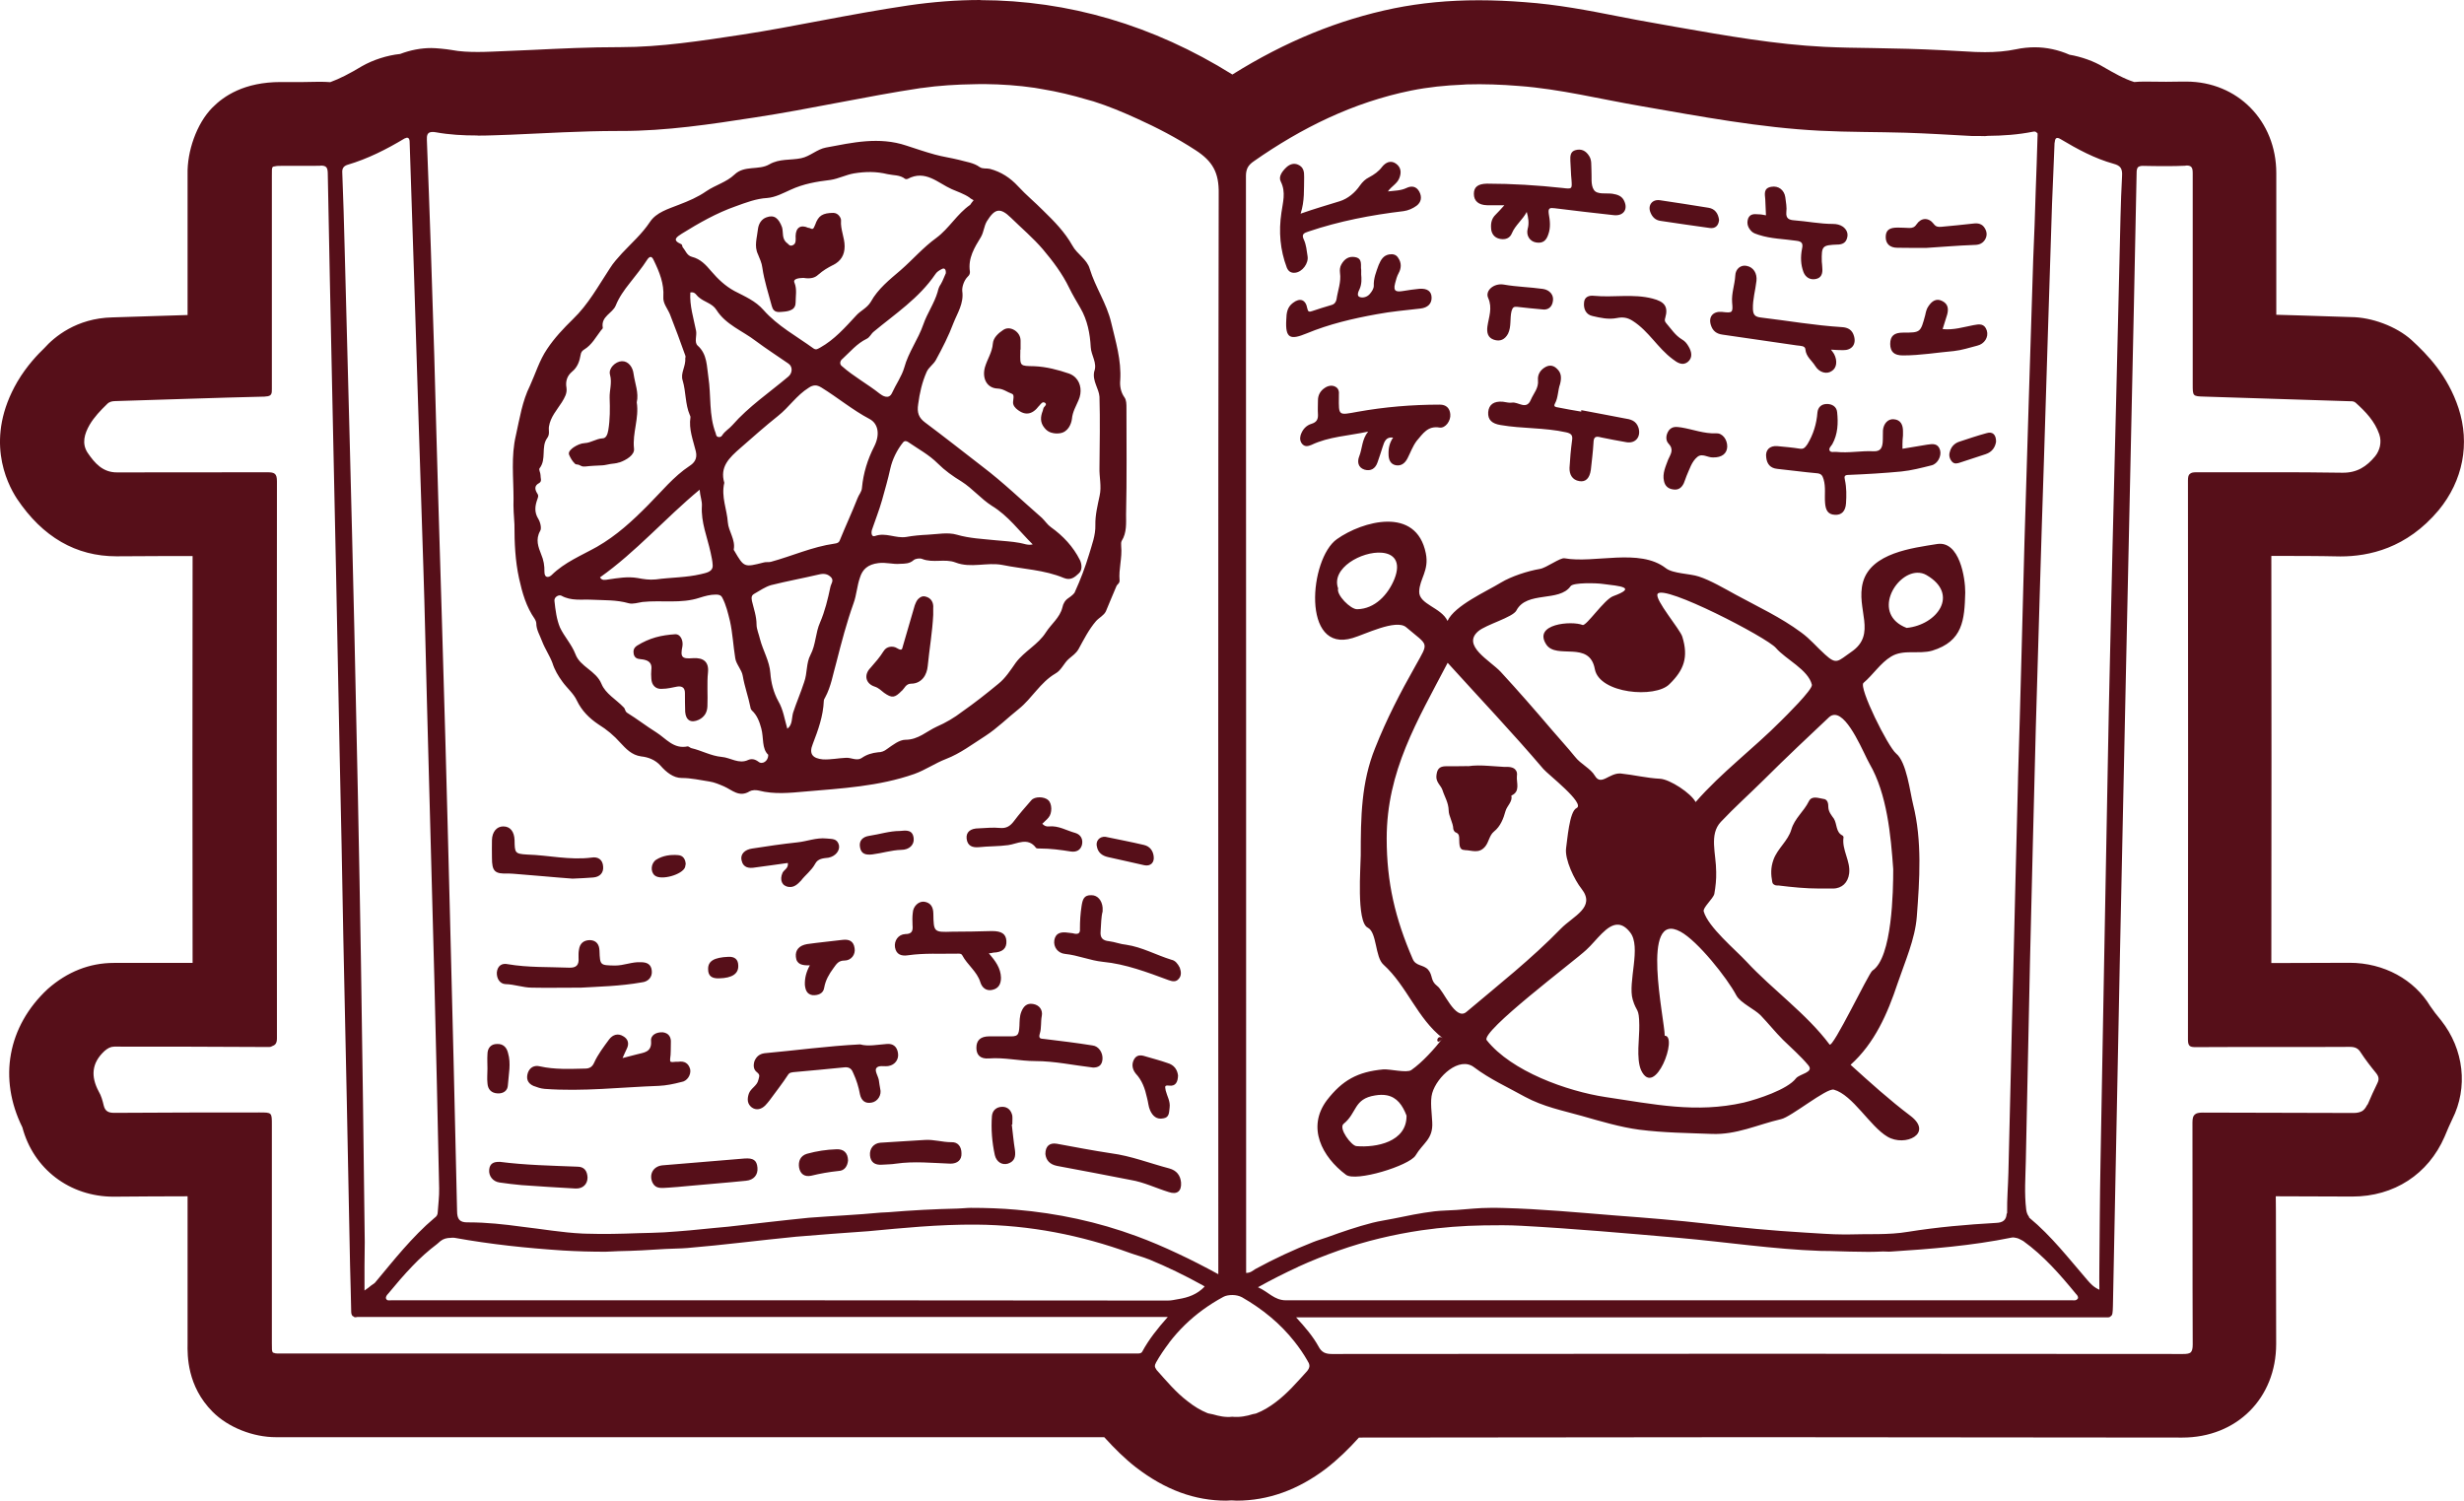 <?xml version="1.0" encoding="UTF-8" standalone="no"?>
<!-- Generator: Adobe Illustrator 16.0.0, SVG Export Plug-In . SVG Version: 6.00 Build 0)  -->

<svg
   xmlns:dc="http://purl.org/dc/elements/1.1/"
   xmlns:cc="http://creativecommons.org/ns#"
   xmlns:rdf="http://www.w3.org/1999/02/22-rdf-syntax-ns#"
   xmlns:svg="http://www.w3.org/2000/svg"
   xmlns="http://www.w3.org/2000/svg"
   xmlns:sodipodi="http://sodipodi.sourceforge.net/DTD/sodipodi-0.dtd"
   xmlns:inkscape="http://www.inkscape.org/namespaces/inkscape"
   version="1.1"
   id="Fond"
   x="0px"
   y="0px"
   width="38.356"
   height="23.361"
   viewBox="0 0 38.356 23.361"
   enable-background="new 0 0 178.58 249.45"
   xml:space="preserve"
   sodipodi:docname="icon-book-stroke.svg"
   inkscape:version="0.92.0 r15299"><defs
   id="defs334">
	
	
	

		
		
		
		
			

		
			

		

		

	
			
			
		
				
				
				
				
				
				
				
				
				
				
				
				
				
				
				
				
				
				
				
				
				
				
				
				
				
				
				
				
				
				
				
				
				
				
				
				
				
				
				
				
				
				
				
				
				
				
				
				
				
				
				
				
				
				
				
			
				
				
			</defs><sodipodi:namedview
   pagecolor="#ffffff"
   bordercolor="#666666"
   borderopacity="1"
   objecttolerance="10"
   gridtolerance="10"
   guidetolerance="10"
   inkscape:pageopacity="0"
   inkscape:pageshadow="2"
   inkscape:window-width="1280"
   inkscape:window-height="961"
   id="namedview332"
   showgrid="false"
   inkscape:zoom="12.793025"
   inkscape:cx="-7.6512677"
   inkscape:cy="6.3234986"
   inkscape:window-x="1272"
   inkscape:window-y="-8"
   inkscape:window-maximized="1"
   inkscape:current-layer="Fond"
   fit-margin-top="0"
   fit-margin-left="0"
   fit-margin-right="0"
   fit-margin-bottom="0" />

<path
   style="display:inline;fill:#560f19;stroke-width:2.606"
   d="M 15.262 0 C 14.894 0 14.523 0.029 14.143 0.084 C 13.684 0.152 13.229 0.236 12.773 0.322 C 12.37 0.398 11.96 0.477 11.551 0.539 C 10.925 0.635 10.28 0.734 9.662 0.734 L 9.658 0.734 C 9.166 0.734 8.725 0.756 8.287 0.777 L 7.869 0.795 C 7.726 0.8 7.585 0.809 7.441 0.809 C 7.301 0.809 7.162 0.804 7.023 0.777 C 6.945 0.764 6.791 0.748 6.713 0.748 C 6.551 0.748 6.387 0.78 6.229 0.84 C 6.025 0.861 5.806 0.933 5.637 1.029 C 5.441 1.147 5.284 1.227 5.141 1.279 C 5.091 1.276 5.044 1.273 4.994 1.273 L 4.969 1.273 L 4.727 1.277 L 4.533 1.277 L 4.373 1.277 L 4.371 1.277 C 3.8 1.277 3.483 1.495 3.303 1.678 C 3.058 1.928 2.912 2.359 2.92 2.711 L 2.92 4.904 L 2.408 4.92 L 1.746 4.941 C 1.188 4.954 0.843 5.248 0.689 5.42 C 0.596 5.509 0.418 5.691 0.27 5.943 C -0.239 6.819 0.097 7.508 0.264 7.764 C 0.665 8.363 1.185 8.66 1.812 8.66 L 2.596 8.656 L 2.906 8.656 L 2.998 8.656 C 2.995 10.77 2.995 12.88 2.998 14.99 L 1.773 14.99 C 1.393 14.99 1.046 15.129 0.744 15.395 C 0.119 15.976 -0.028 16.791 0.348 17.549 C 0.52 18.198 1.085 18.629 1.768 18.629 C 2.151 18.626 2.537 18.623 2.92 18.623 L 2.92 20.914 C 2.917 21.102 2.912 21.578 3.309 21.977 C 3.554 22.224 3.944 22.373 4.293 22.373 L 17.189 22.373 C 17.351 22.55 17.507 22.706 17.682 22.842 C 18.14 23.194 18.598 23.361 19.088 23.361 C 19.106 23.361 19.139 23.36 19.17 23.357 C 19.199 23.357 19.223 23.361 19.252 23.361 C 19.739 23.361 20.205 23.194 20.641 22.863 C 20.826 22.72 20.995 22.556 21.154 22.379 L 27.346 22.373 L 33.971 22.379 C 34.818 22.379 35.432 21.766 35.432 20.922 L 35.428 18.85 L 35.426 18.623 L 35.449 18.623 L 36.617 18.627 C 37.269 18.627 37.8 18.278 38.053 17.697 C 38.097 17.59 38.135 17.503 38.174 17.422 C 38.421 16.932 38.357 16.336 38 15.885 C 37.932 15.804 37.877 15.732 37.83 15.662 C 37.583 15.253 37.114 14.988 36.574 14.988 L 35.373 14.992 L 35.357 14.992 C 35.36 12.879 35.36 10.768 35.357 8.654 C 35.717 8.654 36.072 8.654 36.432 8.662 C 36.875 8.662 37.463 8.537 37.961 7.943 C 38.341 7.482 38.451 6.906 38.271 6.354 C 38.102 5.845 37.789 5.522 37.539 5.293 C 37.302 5.079 36.916 4.938 36.598 4.936 L 35.783 4.91 L 35.434 4.9 L 35.434 2.695 C 35.434 1.882 34.831 1.27 34.031 1.27 L 33.975 1.27 L 33.719 1.273 L 33.389 1.27 L 33.385 1.27 C 33.33 1.27 33.275 1.272 33.223 1.277 C 33.069 1.23 32.898 1.132 32.744 1.043 C 32.598 0.954 32.4 0.883 32.215 0.852 C 32.043 0.776 31.856 0.736 31.674 0.736 C 31.59 0.736 31.472 0.747 31.389 0.766 C 31.227 0.8 31.063 0.812 30.898 0.812 L 30.75 0.809 C 30.411 0.79 30.058 0.77 29.703 0.76 L 29.141 0.748 C 28.89 0.745 28.645 0.741 28.395 0.729 C 27.644 0.692 26.887 0.559 26.082 0.418 L 25.775 0.363 C 25.577 0.329 25.385 0.293 25.189 0.254 C 24.726 0.163 24.25 0.07 23.729 0.033 C 23.497 0.015 23.257 0.004 23.02 0.004 C 22.548 0.004 22.117 0.046 21.703 0.129 C 20.838 0.306 20.01 0.644 19.184 1.16 C 17.951 0.391 16.63 0.005 15.26 0.002 L 15.262 0 z M 15.332 1.309 C 15.593 1.312 15.852 1.33 16.105 1.367 C 16.144 1.373 16.182 1.38 16.221 1.387 C 16.459 1.426 16.693 1.482 16.924 1.551 C 16.956 1.56 16.989 1.568 17.021 1.578 C 17.252 1.651 17.479 1.746 17.703 1.848 C 18.01 1.987 18.315 2.145 18.611 2.338 C 18.877 2.51 18.976 2.687 18.971 3.01 C 18.96 8.557 18.965 14.105 18.965 19.652 L 18.965 19.836 C 18.751 19.719 18.539 19.61 18.328 19.512 C 18.118 19.413 17.908 19.323 17.693 19.244 C 17.086 19.02 16.461 18.887 15.82 18.832 C 15.586 18.811 15.348 18.803 15.113 18.803 C 15.045 18.803 14.977 18.813 14.908 18.814 C 14.549 18.822 14.189 18.841 13.83 18.871 C 13.79 18.874 13.749 18.874 13.709 18.877 C 13.334 18.913 12.967 18.928 12.592 18.957 C 12.172 18.999 11.755 19.049 11.336 19.096 C 11.268 19.103 11.199 19.108 11.131 19.115 C 10.868 19.143 10.604 19.167 10.34 19.184 C 10.207 19.192 10.074 19.193 9.941 19.197 C 9.671 19.207 9.4 19.214 9.129 19.205 C 9.108 19.204 9.087 19.204 9.066 19.203 C 8.749 19.188 8.434 19.132 8.119 19.096 C 7.848 19.059 7.573 19.029 7.297 19.029 L 7.275 19.029 C 7.156 19.029 7.115 18.981 7.115 18.848 C 7.081 17.305 7.043 15.763 7.004 14.229 C 6.98 13.316 6.958 12.4 6.932 11.488 C 6.898 10.245 6.859 9.005 6.822 7.76 C 6.799 7.02 6.781 6.278 6.76 5.535 C 6.726 4.417 6.689 3.3 6.645 2.18 C 6.641 2.107 6.656 2.076 6.688 2.062 C 6.71 2.055 6.733 2.05 6.783 2.059 C 6.996 2.098 7.209 2.109 7.424 2.109 C 7.431 2.109 7.438 2.111 7.445 2.111 C 7.605 2.111 7.764 2.103 7.924 2.098 C 7.926 2.098 7.928 2.098 7.93 2.098 C 8.49 2.074 9.05 2.039 9.613 2.039 L 9.643 2.039 L 9.668 2.039 C 10.372 2.039 11.061 1.935 11.752 1.828 C 12.62 1.696 13.471 1.501 14.334 1.371 C 14.336 1.371 14.338 1.371 14.34 1.371 C 14.618 1.331 14.894 1.315 15.166 1.311 C 15.221 1.31 15.277 1.308 15.332 1.309 z M 22.828 1.314 C 23.099 1.306 23.37 1.316 23.641 1.338 C 24.287 1.385 24.916 1.545 25.557 1.654 C 26.474 1.813 27.397 1.988 28.33 2.035 C 28.776 2.058 29.222 2.053 29.662 2.066 C 30.009 2.077 30.352 2.099 30.693 2.117 C 30.729 2.119 30.763 2.116 30.799 2.117 C 30.833 2.118 30.867 2.119 30.9 2.119 C 30.914 2.119 30.927 2.115 30.941 2.115 C 31.178 2.113 31.413 2.097 31.643 2.051 C 31.682 2.042 31.693 2.053 31.703 2.064 C 31.706 2.069 31.716 2.069 31.717 2.074 C 31.721 2.092 31.717 2.113 31.717 2.135 C 31.709 2.414 31.7 2.69 31.689 2.969 C 31.679 3.326 31.666 3.68 31.65 4.037 C 31.603 5.504 31.558 6.971 31.514 8.436 C 31.481 9.658 31.452 10.882 31.414 12.1 C 31.413 12.133 31.413 12.166 31.412 12.199 C 31.412 12.199 31.412 12.201 31.412 12.201 C 31.389 13.172 31.361 14.14 31.34 15.111 C 31.311 16.159 31.292 17.208 31.264 18.256 C 31.259 18.464 31.241 18.667 31.244 18.875 C 31.244 18.875 31.244 18.877 31.244 18.877 C 31.245 18.888 31.237 18.891 31.236 18.9 C 31.23 18.992 31.177 19.033 31.076 19.037 C 30.615 19.063 30.157 19.103 29.701 19.176 C 29.396 19.228 29.075 19.206 28.76 19.217 L 28.719 19.217 C 28.713 19.217 28.707 19.217 28.701 19.217 C 28.5 19.217 28.299 19.199 28.098 19.188 C 27.592 19.158 27.087 19.111 26.584 19.051 C 26.105 18.996 25.628 18.958 25.148 18.922 C 24.562 18.875 23.984 18.82 23.4 18.805 C 23.335 18.802 23.264 18.803 23.199 18.803 C 23.02 18.803 22.848 18.823 22.672 18.836 C 22.558 18.844 22.442 18.844 22.33 18.857 C 22.114 18.883 21.901 18.927 21.689 18.971 C 21.582 18.993 21.472 19.008 21.365 19.035 C 21.126 19.096 20.89 19.177 20.656 19.262 C 20.586 19.287 20.515 19.306 20.445 19.334 C 20.139 19.455 19.837 19.594 19.541 19.756 C 19.499 19.782 19.466 19.816 19.398 19.816 L 19.398 19.688 C 19.398 19.686 19.398 19.685 19.398 19.684 C 19.398 14.034 19.398 8.385 19.395 2.738 C 19.395 2.686 19.404 2.645 19.422 2.609 C 19.441 2.573 19.472 2.541 19.518 2.51 C 20.263 1.989 21.066 1.593 21.965 1.41 C 22.233 1.356 22.502 1.329 22.771 1.318 C 22.79 1.318 22.809 1.315 22.828 1.314 z M 6.354 2.148 C 6.373 2.159 6.377 2.188 6.377 2.217 C 6.4 2.923 6.424 3.634 6.447 4.34 C 6.494 5.836 6.54 7.332 6.59 8.828 C 6.613 9.516 6.626 10.201 6.645 10.895 C 6.684 12.346 6.723 13.804 6.762 15.266 C 6.788 16.344 6.815 17.424 6.836 18.498 C 6.839 18.626 6.822 18.749 6.814 18.871 C 6.814 18.913 6.793 18.94 6.762 18.961 C 6.587 19.108 6.43 19.273 6.279 19.443 C 6.129 19.613 5.985 19.792 5.84 19.965 C 5.827 19.982 5.801 19.993 5.785 20.006 C 5.753 20.032 5.724 20.056 5.674 20.09 C 5.674 19.827 5.673 19.583 5.678 19.336 C 5.66 17.879 5.643 16.435 5.619 14.979 C 5.591 13.259 5.555 11.534 5.516 9.809 C 5.471 7.828 5.417 5.848 5.365 3.867 C 5.355 3.474 5.344 3.081 5.328 2.688 C 5.323 2.62 5.351 2.585 5.408 2.566 C 5.723 2.473 6.015 2.326 6.297 2.156 C 6.302 2.152 6.304 2.155 6.309 2.152 C 6.334 2.139 6.344 2.144 6.354 2.148 z M 32.012 2.15 C 32.026 2.145 32.043 2.145 32.08 2.168 C 32.341 2.324 32.609 2.468 32.9 2.549 C 32.952 2.563 32.989 2.581 33.01 2.611 C 33.03 2.641 33.037 2.681 33.033 2.738 C 33.033 2.74 33.033 2.74 33.033 2.742 C 33.01 3.163 33.005 3.585 32.994 4.006 C 32.994 4.006 32.994 4.008 32.994 4.008 C 32.958 5.537 32.922 7.063 32.883 8.592 C 32.883 8.592 32.883 8.594 32.883 8.594 C 32.859 9.68 32.831 10.764 32.812 11.848 C 32.812 11.849 32.813 11.85 32.812 11.852 C 32.771 13.943 32.736 16.038 32.697 18.129 C 32.697 18.129 32.697 18.131 32.697 18.131 C 32.687 18.654 32.685 19.182 32.68 19.705 C 32.68 19.705 32.68 19.707 32.68 19.707 C 32.677 19.829 32.68 19.946 32.68 20.078 C 32.588 20.036 32.544 19.985 32.494 19.928 C 32.208 19.597 31.934 19.241 31.59 18.957 C 31.583 18.952 31.587 18.943 31.582 18.938 C 31.558 18.907 31.547 18.872 31.541 18.83 C 31.51 18.575 31.53 18.326 31.535 18.076 C 31.559 17.039 31.576 16.004 31.6 14.967 C 31.628 13.753 31.66 12.531 31.691 11.314 C 31.733 9.92 31.771 8.528 31.818 7.137 C 31.86 5.816 31.899 4.495 31.943 3.174 C 31.954 2.859 31.972 2.544 31.982 2.229 C 31.982 2.219 31.986 2.217 31.986 2.209 C 31.989 2.178 31.996 2.157 32.012 2.15 z M 13.479 2.199 C 13.271 2.215 13.065 2.258 12.857 2.297 C 12.717 2.323 12.611 2.434 12.471 2.463 C 12.307 2.497 12.134 2.467 11.975 2.559 C 11.81 2.655 11.588 2.568 11.432 2.719 C 11.309 2.836 11.137 2.88 10.994 2.977 C 10.864 3.068 10.718 3.13 10.566 3.188 C 10.402 3.253 10.218 3.305 10.119 3.453 C 9.994 3.641 9.833 3.782 9.682 3.943 C 9.614 4.019 9.547 4.091 9.492 4.18 C 9.312 4.453 9.158 4.739 8.918 4.969 C 8.772 5.112 8.63 5.262 8.516 5.434 C 8.396 5.611 8.336 5.816 8.25 6.004 C 8.13 6.244 8.089 6.515 8.031 6.775 C 7.953 7.104 7.994 7.435 7.994 7.764 C 7.989 7.902 8 8.042 8.008 8.162 C 8.008 8.457 8.02 8.728 8.08 9.004 C 8.13 9.231 8.191 9.445 8.324 9.635 C 8.337 9.656 8.345 9.675 8.348 9.701 C 8.348 9.805 8.404 9.889 8.438 9.982 C 8.484 10.102 8.558 10.208 8.6 10.322 C 8.633 10.429 8.691 10.525 8.754 10.611 C 8.827 10.713 8.928 10.794 8.98 10.906 C 9.056 11.065 9.173 11.181 9.316 11.277 C 9.447 11.358 9.556 11.449 9.66 11.566 C 9.741 11.652 9.832 11.755 9.98 11.775 C 10.09 11.786 10.202 11.829 10.283 11.92 C 10.372 12.022 10.484 12.111 10.611 12.111 C 10.762 12.111 10.9 12.145 11.043 12.166 C 11.119 12.177 11.197 12.211 11.27 12.242 C 11.395 12.297 11.508 12.42 11.67 12.318 C 11.706 12.298 11.768 12.296 11.812 12.307 C 12.052 12.369 12.298 12.343 12.535 12.322 C 13.103 12.273 13.68 12.242 14.232 12.049 C 14.407 11.986 14.557 11.88 14.729 11.814 C 14.945 11.731 15.137 11.585 15.338 11.457 C 15.526 11.335 15.687 11.173 15.861 11.035 C 16.065 10.871 16.193 10.624 16.428 10.486 C 16.524 10.434 16.56 10.322 16.641 10.254 C 16.695 10.207 16.75 10.173 16.789 10.105 C 16.872 9.954 16.948 9.801 17.062 9.668 C 17.112 9.613 17.184 9.581 17.215 9.516 C 17.27 9.388 17.322 9.255 17.379 9.125 C 17.392 9.094 17.431 9.082 17.428 9.035 C 17.412 8.858 17.471 8.684 17.453 8.504 C 17.453 8.475 17.448 8.441 17.461 8.42 C 17.542 8.292 17.529 8.143 17.529 8.008 C 17.542 7.455 17.535 6.903 17.535 6.354 C 17.535 6.294 17.535 6.227 17.504 6.186 C 17.444 6.102 17.43 6.003 17.438 5.92 C 17.458 5.607 17.367 5.317 17.297 5.02 C 17.227 4.722 17.051 4.473 16.963 4.184 C 16.921 4.035 16.766 3.958 16.693 3.822 C 16.576 3.614 16.412 3.446 16.24 3.279 C 16.115 3.152 15.97 3.033 15.848 2.9 C 15.725 2.767 15.585 2.676 15.41 2.629 C 15.358 2.616 15.301 2.633 15.252 2.602 C 15.156 2.531 15.035 2.52 14.926 2.488 C 14.801 2.457 14.675 2.44 14.553 2.406 C 14.402 2.365 14.253 2.313 14.107 2.266 C 13.895 2.195 13.686 2.184 13.479 2.199 z M 24.529 2.336 C 24.443 2.357 24.442 2.431 24.445 2.504 C 24.453 2.603 24.452 2.702 24.463 2.801 C 24.473 2.944 24.473 2.944 24.322 2.926 C 23.934 2.884 23.537 2.859 23.146 2.859 C 23.006 2.862 22.943 2.911 22.943 3.018 C 22.943 3.13 23.017 3.192 23.15 3.195 L 23.418 3.195 C 23.355 3.263 23.324 3.301 23.285 3.338 C 23.21 3.408 23.202 3.494 23.215 3.588 C 23.233 3.666 23.285 3.71 23.363 3.721 C 23.436 3.731 23.504 3.709 23.535 3.631 C 23.587 3.506 23.703 3.421 23.766 3.299 C 23.792 3.39 23.805 3.475 23.781 3.561 C 23.753 3.667 23.815 3.76 23.914 3.775 C 24.016 3.791 24.07 3.747 24.102 3.648 C 24.141 3.542 24.128 3.432 24.109 3.328 C 24.096 3.232 24.13 3.234 24.203 3.242 C 24.513 3.281 24.819 3.316 25.127 3.35 C 25.268 3.363 25.342 3.264 25.287 3.137 C 25.253 3.051 25.18 3.029 25.1 3.016 C 25.003 3.003 24.862 3.033 24.812 2.957 C 24.758 2.879 24.781 2.749 24.773 2.643 C 24.768 2.57 24.781 2.493 24.736 2.426 C 24.687 2.348 24.618 2.313 24.529 2.336 z M 21.611 2.525 C 21.574 2.537 21.541 2.564 21.514 2.598 C 21.462 2.668 21.391 2.718 21.312 2.76 C 21.255 2.788 21.212 2.829 21.17 2.887 C 21.094 2.999 20.981 3.094 20.854 3.133 C 20.661 3.193 20.468 3.248 20.246 3.326 C 20.311 3.126 20.296 2.945 20.301 2.758 C 20.303 2.672 20.292 2.599 20.203 2.562 C 20.141 2.537 20.08 2.554 20.025 2.604 C 19.96 2.666 19.896 2.75 19.938 2.828 C 20.021 2.995 19.968 3.154 19.947 3.312 C 19.903 3.607 19.927 3.89 20.031 4.166 C 20.057 4.229 20.101 4.251 20.158 4.246 C 20.273 4.236 20.374 4.098 20.354 3.986 C 20.341 3.9 20.333 3.812 20.299 3.736 C 20.252 3.643 20.301 3.627 20.369 3.604 C 20.849 3.442 21.345 3.347 21.848 3.287 C 21.923 3.277 21.993 3.245 22.051 3.203 C 22.124 3.148 22.138 3.068 22.094 2.984 C 22.047 2.898 21.973 2.889 21.895 2.926 C 21.803 2.97 21.71 2.967 21.605 2.98 C 21.66 2.9 21.747 2.861 21.781 2.777 C 21.818 2.689 21.811 2.604 21.73 2.547 C 21.69 2.518 21.648 2.514 21.611 2.525 z M 34.035 2.576 C 34.121 2.576 34.133 2.616 34.133 2.699 L 34.133 5.984 C 34.133 6.167 34.133 6.169 34.312 6.174 C 35.063 6.197 35.816 6.223 36.574 6.246 C 36.608 6.246 36.639 6.244 36.668 6.268 C 36.824 6.408 36.967 6.557 37.037 6.76 C 37.059 6.825 37.06 6.888 37.047 6.949 C 37.034 7.003 37.011 7.056 36.971 7.105 C 36.84 7.262 36.692 7.362 36.463 7.359 C 35.705 7.346 34.943 7.355 34.188 7.352 C 34.138 7.352 34.107 7.358 34.088 7.379 C 34.088 7.379 34.086 7.379 34.086 7.379 C 34.066 7.397 34.059 7.428 34.059 7.479 C 34.062 10.384 34.062 13.283 34.059 16.184 C 34.059 16.285 34.09 16.301 34.176 16.301 C 34.978 16.296 35.773 16.302 36.578 16.297 C 36.656 16.297 36.708 16.316 36.75 16.387 C 36.82 16.494 36.903 16.602 36.986 16.703 C 37.028 16.755 37.039 16.799 37.008 16.861 C 36.956 16.968 36.904 17.081 36.859 17.188 C 36.856 17.196 36.85 17.198 36.846 17.205 C 36.826 17.244 36.803 17.276 36.773 17.295 C 36.737 17.316 36.693 17.326 36.635 17.326 C 35.853 17.321 35.069 17.325 34.287 17.32 C 34.228 17.32 34.19 17.328 34.166 17.35 C 34.14 17.37 34.129 17.408 34.129 17.475 C 34.132 18.624 34.128 19.781 34.133 20.93 C 34.133 20.994 34.124 21.031 34.102 21.053 C 34.077 21.073 34.04 21.078 33.982 21.078 C 29.563 21.073 25.149 21.073 20.732 21.078 C 20.633 21.078 20.572 21.052 20.525 20.961 C 20.438 20.804 20.322 20.667 20.176 20.508 L 20.348 20.508 L 32.713 20.508 L 32.807 20.508 C 32.841 20.508 32.849 20.499 32.859 20.488 C 32.885 20.474 32.888 20.437 32.891 20.33 C 32.927 18.537 32.962 16.752 32.998 14.965 C 33.029 13.464 33.062 11.952 33.094 10.451 C 33.135 8.562 33.175 6.67 33.217 4.781 C 33.23 4.08 33.247 3.381 33.26 2.68 C 33.26 2.644 33.268 2.622 33.279 2.605 C 33.295 2.592 33.316 2.582 33.352 2.582 L 33.355 2.582 C 33.475 2.585 33.597 2.586 33.717 2.586 C 33.816 2.586 33.917 2.585 34.016 2.58 C 34.026 2.577 34.028 2.578 34.033 2.578 L 34.035 2.576 z M 4.992 2.578 C 4.993 2.578 4.995 2.578 4.996 2.578 C 5.079 2.578 5.099 2.609 5.102 2.689 C 5.122 3.807 5.147 4.92 5.17 6.035 C 5.212 7.935 5.251 9.834 5.287 11.729 C 5.308 12.68 5.328 13.629 5.344 14.58 C 5.383 16.284 5.415 17.985 5.449 19.689 C 5.454 19.934 5.464 20.174 5.467 20.416 C 5.467 20.449 5.474 20.471 5.488 20.486 C 5.491 20.489 5.497 20.49 5.5 20.492 C 5.508 20.497 5.514 20.506 5.527 20.506 C 5.538 20.506 5.548 20.505 5.559 20.502 C 5.561 20.502 5.562 20.503 5.564 20.502 L 5.656 20.502 L 5.662 20.502 L 17.982 20.502 L 17.988 20.502 L 18.178 20.502 C 18.016 20.684 17.883 20.853 17.781 21.041 C 17.764 21.071 17.734 21.07 17.707 21.07 L 17.629 21.07 L 4.395 21.07 C 4.318 21.07 4.289 21.072 4.268 21.062 C 4.26 21.061 4.251 21.057 4.246 21.053 C 4.231 21.034 4.232 20.999 4.232 20.912 L 4.232 17.506 C 4.232 17.318 4.232 17.318 4.039 17.318 C 3.286 17.318 2.528 17.319 1.777 17.324 C 1.686 17.324 1.636 17.297 1.615 17.211 C 1.597 17.135 1.576 17.057 1.537 16.992 C 1.412 16.758 1.424 16.549 1.627 16.361 C 1.678 16.318 1.719 16.294 1.779 16.293 C 2.575 16.293 3.366 16.294 4.164 16.299 L 4.188 16.299 C 4.216 16.299 4.229 16.289 4.246 16.281 C 4.286 16.267 4.311 16.238 4.311 16.164 C 4.308 13.274 4.308 10.382 4.311 7.492 C 4.311 7.372 4.274 7.352 4.164 7.352 C 3.385 7.355 2.606 7.351 1.824 7.354 C 1.598 7.356 1.473 7.208 1.363 7.047 C 1.27 6.904 1.314 6.754 1.395 6.613 C 1.467 6.491 1.564 6.39 1.666 6.291 C 1.701 6.254 1.744 6.245 1.793 6.244 C 2.571 6.221 3.352 6.192 4.125 6.174 C 4.129 6.174 4.129 6.172 4.133 6.172 C 4.235 6.169 4.232 6.122 4.232 6.049 L 4.232 2.742 C 4.232 2.654 4.23 2.618 4.244 2.6 C 4.25 2.594 4.263 2.591 4.275 2.59 C 4.293 2.584 4.325 2.581 4.375 2.582 L 4.391 2.582 L 4.533 2.582 L 4.727 2.582 C 4.813 2.582 4.899 2.583 4.99 2.58 C 4.99 2.58 4.992 2.578 4.992 2.578 z M 13.555 2.678 C 13.641 2.679 13.729 2.69 13.816 2.711 C 13.908 2.732 14.009 2.72 14.09 2.785 C 14.1 2.79 14.119 2.79 14.129 2.785 C 14.405 2.637 14.6 2.849 14.816 2.945 C 14.905 2.984 15.006 3.017 15.09 3.074 C 15.105 3.09 15.13 3.102 15.156 3.117 C 15.13 3.146 15.115 3.171 15.102 3.189 C 14.898 3.33 14.774 3.557 14.576 3.703 C 14.37 3.852 14.206 4.044 14.021 4.205 C 13.847 4.354 13.667 4.496 13.555 4.699 C 13.495 4.798 13.394 4.836 13.326 4.914 C 13.154 5.099 12.99 5.287 12.766 5.412 C 12.729 5.43 12.708 5.452 12.666 5.426 C 12.4 5.233 12.106 5.076 11.885 4.826 C 11.76 4.683 11.595 4.615 11.434 4.531 C 11.29 4.453 11.176 4.344 11.074 4.225 C 10.988 4.123 10.905 4.032 10.77 3.998 C 10.691 3.977 10.673 3.901 10.629 3.852 C 10.616 3.836 10.626 3.809 10.6 3.799 C 10.456 3.736 10.536 3.688 10.611 3.639 C 10.88 3.472 11.156 3.315 11.453 3.211 C 11.612 3.154 11.769 3.092 11.943 3.082 C 12.071 3.072 12.193 3.005 12.305 2.955 C 12.508 2.861 12.711 2.827 12.928 2.801 C 13.05 2.783 13.17 2.72 13.295 2.699 C 13.382 2.685 13.468 2.677 13.555 2.678 z M 27.572 2.908 C 27.452 2.929 27.471 3.016 27.479 3.102 C 27.484 3.185 27.487 3.266 27.49 3.352 C 27.449 3.344 27.411 3.336 27.369 3.336 C 27.307 3.331 27.244 3.327 27.213 3.4 C 27.184 3.484 27.213 3.549 27.268 3.604 C 27.296 3.63 27.335 3.643 27.377 3.656 C 27.57 3.719 27.768 3.719 27.961 3.748 C 28.055 3.758 28.069 3.794 28.051 3.875 C 28.027 3.997 28.03 4.119 28.074 4.236 C 28.108 4.322 28.181 4.359 28.262 4.344 C 28.353 4.328 28.375 4.258 28.367 4.172 C 28.364 4.138 28.364 4.104 28.359 4.072 C 28.354 3.827 28.366 3.817 28.604 3.807 L 28.619 3.807 C 28.692 3.801 28.736 3.772 28.754 3.701 C 28.772 3.633 28.747 3.574 28.688 3.529 C 28.643 3.498 28.588 3.486 28.533 3.486 C 28.33 3.486 28.132 3.445 27.932 3.43 C 27.851 3.424 27.799 3.404 27.807 3.305 C 27.817 3.229 27.801 3.149 27.791 3.07 C 27.775 2.958 27.684 2.887 27.572 2.908 z M 25.84 3.117 C 25.72 3.099 25.647 3.195 25.691 3.305 C 25.72 3.38 25.771 3.429 25.852 3.439 C 26.107 3.476 26.358 3.515 26.613 3.549 C 26.702 3.562 26.752 3.512 26.76 3.424 C 26.747 3.325 26.698 3.25 26.594 3.234 C 26.341 3.193 26.09 3.154 25.84 3.117 z M 15.533 3.281 C 15.59 3.272 15.653 3.308 15.736 3.389 C 15.9 3.55 16.083 3.704 16.234 3.881 C 16.388 4.063 16.538 4.262 16.643 4.48 C 16.695 4.587 16.758 4.691 16.818 4.795 C 16.928 4.983 16.968 5.196 16.979 5.404 C 16.986 5.535 17.085 5.65 17.033 5.785 C 17.002 5.931 17.107 6.051 17.115 6.176 C 17.126 6.546 17.118 6.914 17.115 7.281 C 17.11 7.427 17.151 7.57 17.117 7.719 C 17.086 7.867 17.048 8.016 17.051 8.172 C 17.056 8.333 16.997 8.48 16.953 8.631 C 16.893 8.829 16.82 9.023 16.734 9.211 C 16.727 9.24 16.678 9.279 16.631 9.311 C 16.581 9.344 16.55 9.394 16.537 9.459 C 16.498 9.615 16.365 9.713 16.281 9.844 C 16.161 10.034 15.947 10.137 15.814 10.314 C 15.731 10.432 15.65 10.559 15.541 10.645 C 15.356 10.798 15.169 10.945 14.979 11.078 C 14.853 11.175 14.718 11.253 14.582 11.312 C 14.426 11.383 14.294 11.516 14.096 11.516 C 13.999 11.516 13.897 11.598 13.811 11.658 C 13.764 11.695 13.72 11.711 13.668 11.711 C 13.574 11.721 13.49 11.746 13.412 11.801 C 13.337 11.85 13.251 11.792 13.17 11.797 C 13.05 11.802 12.935 11.827 12.812 11.822 C 12.654 11.807 12.587 11.741 12.652 11.582 C 12.736 11.363 12.814 11.15 12.824 10.91 C 12.824 10.895 12.833 10.875 12.844 10.859 C 12.938 10.687 12.967 10.491 13.02 10.309 C 13.1 9.996 13.18 9.69 13.287 9.391 C 13.334 9.263 13.34 9.123 13.387 8.99 C 13.426 8.863 13.51 8.786 13.672 8.766 C 13.792 8.75 13.9 8.788 14.012 8.777 C 14.087 8.775 14.16 8.776 14.223 8.719 C 14.251 8.696 14.317 8.686 14.354 8.701 C 14.525 8.769 14.709 8.693 14.873 8.756 C 15.115 8.85 15.361 8.748 15.605 8.795 C 15.923 8.86 16.258 8.87 16.562 8.998 C 16.667 9.04 16.731 8.985 16.791 8.928 C 16.854 8.876 16.839 8.776 16.811 8.719 C 16.706 8.51 16.55 8.343 16.357 8.205 C 16.305 8.169 16.268 8.109 16.219 8.062 C 15.911 7.794 15.617 7.509 15.291 7.262 C 14.997 7.035 14.702 6.802 14.402 6.578 C 14.301 6.503 14.272 6.424 14.293 6.291 C 14.316 6.116 14.353 5.953 14.424 5.791 C 14.458 5.715 14.527 5.678 14.568 5.605 C 14.67 5.418 14.769 5.225 14.842 5.029 C 14.902 4.876 15.007 4.721 14.979 4.531 C 14.973 4.471 15.004 4.365 15.066 4.305 C 15.09 4.284 15.101 4.258 15.098 4.227 C 15.066 4.018 15.171 3.851 15.27 3.689 C 15.316 3.609 15.316 3.522 15.363 3.443 C 15.425 3.344 15.476 3.29 15.533 3.281 z M 12.973 3.314 C 12.893 3.314 12.833 3.325 12.789 3.352 C 12.745 3.379 12.715 3.425 12.688 3.502 C 12.675 3.533 12.667 3.553 12.654 3.561 C 12.642 3.566 12.626 3.563 12.594 3.547 C 12.594 3.547 12.592 3.547 12.592 3.547 C 12.588 3.545 12.586 3.549 12.582 3.547 C 12.464 3.492 12.388 3.543 12.385 3.674 C 12.385 3.7 12.388 3.727 12.385 3.75 C 12.382 3.787 12.365 3.812 12.328 3.822 C 12.289 3.831 12.279 3.805 12.256 3.787 C 12.165 3.722 12.197 3.62 12.174 3.539 C 12.149 3.469 12.117 3.418 12.078 3.391 C 12.039 3.364 11.99 3.361 11.932 3.383 C 11.851 3.411 11.809 3.486 11.799 3.564 C 11.786 3.695 11.736 3.829 11.799 3.959 C 11.827 4.027 11.859 4.096 11.867 4.166 C 11.896 4.372 11.962 4.566 12.014 4.764 C 12.045 4.881 12.124 4.857 12.205 4.852 C 12.249 4.848 12.295 4.839 12.328 4.818 C 12.328 4.818 12.33 4.818 12.33 4.818 C 12.363 4.798 12.385 4.764 12.385 4.711 C 12.385 4.609 12.408 4.503 12.369 4.406 C 12.346 4.36 12.385 4.346 12.414 4.336 C 12.414 4.336 12.416 4.336 12.416 4.336 C 12.452 4.326 12.495 4.329 12.508 4.326 C 12.56 4.335 12.606 4.335 12.645 4.326 C 12.683 4.317 12.715 4.299 12.74 4.273 C 12.74 4.273 12.742 4.273 12.742 4.273 C 12.81 4.212 12.885 4.168 12.965 4.127 C 12.965 4.127 12.967 4.127 12.967 4.127 C 13.087 4.067 13.148 3.972 13.148 3.834 C 13.148 3.698 13.081 3.572 13.092 3.432 C 13.094 3.412 13.082 3.384 13.062 3.359 C 13.043 3.335 13.012 3.315 12.973 3.314 z M 29.965 3.41 C 29.917 3.411 29.87 3.439 29.834 3.492 C 29.803 3.539 29.77 3.549 29.721 3.549 C 29.663 3.547 29.606 3.543 29.549 3.543 C 29.408 3.54 29.354 3.585 29.354 3.691 C 29.354 3.793 29.417 3.857 29.537 3.857 C 29.693 3.86 29.845 3.859 29.988 3.859 C 30.236 3.844 30.478 3.822 30.713 3.814 C 30.788 3.814 30.85 3.803 30.895 3.738 C 30.933 3.681 30.935 3.617 30.898 3.555 C 30.859 3.485 30.792 3.47 30.719 3.48 C 30.549 3.499 30.382 3.516 30.215 3.531 C 30.168 3.534 30.134 3.531 30.1 3.484 C 30.062 3.434 30.013 3.409 29.965 3.41 z M 21.623 3.961 C 21.537 3.977 21.497 4.039 21.461 4.125 C 21.422 4.232 21.38 4.334 21.385 4.451 C 21.385 4.49 21.357 4.536 21.328 4.57 C 21.289 4.622 21.216 4.644 21.164 4.623 C 21.117 4.605 21.143 4.542 21.164 4.5 C 21.201 4.419 21.194 4.331 21.189 4.273 C 21.189 4.221 21.191 4.195 21.186 4.174 C 21.186 4.098 21.196 4.018 21.092 4.002 C 20.998 3.986 20.93 4.029 20.881 4.115 C 20.857 4.157 20.854 4.204 20.859 4.246 C 20.88 4.389 20.825 4.522 20.805 4.66 C 20.797 4.699 20.776 4.735 20.727 4.748 C 20.625 4.777 20.524 4.81 20.422 4.844 C 20.378 4.859 20.36 4.853 20.35 4.801 C 20.326 4.663 20.236 4.631 20.127 4.715 C 20.036 4.783 20.026 4.872 20.023 4.977 C 20.005 5.274 20.09 5.293 20.338 5.191 C 20.69 5.045 21.061 4.958 21.434 4.891 C 21.658 4.849 21.887 4.829 22.113 4.803 C 22.225 4.79 22.288 4.727 22.285 4.631 C 22.283 4.534 22.217 4.486 22.092 4.496 C 22.008 4.504 21.928 4.516 21.848 4.529 C 21.749 4.545 21.68 4.548 21.717 4.41 C 21.732 4.353 21.745 4.3 21.773 4.25 C 21.815 4.174 21.818 4.091 21.766 4.016 C 21.734 3.961 21.68 3.951 21.623 3.961 z M 10.125 4 C 10.142 3.998 10.159 4.012 10.178 4.055 C 10.266 4.237 10.339 4.415 10.326 4.621 C 10.318 4.723 10.389 4.799 10.428 4.891 C 10.511 5.102 10.592 5.321 10.668 5.535 C 10.676 5.553 10.668 5.576 10.668 5.568 C 10.678 5.709 10.588 5.807 10.627 5.924 C 10.679 6.098 10.665 6.292 10.738 6.461 C 10.746 6.471 10.748 6.486 10.748 6.496 C 10.719 6.681 10.79 6.855 10.832 7.027 C 10.861 7.15 10.796 7.213 10.736 7.252 C 10.484 7.419 10.298 7.653 10.09 7.861 C 9.845 8.109 9.598 8.337 9.293 8.512 C 9.053 8.647 8.789 8.752 8.586 8.953 C 8.544 8.992 8.475 9.004 8.475 8.902 C 8.477 8.806 8.463 8.72 8.424 8.629 C 8.38 8.517 8.333 8.399 8.408 8.266 C 8.434 8.227 8.412 8.132 8.381 8.08 C 8.313 7.973 8.328 7.872 8.367 7.766 C 8.378 7.732 8.387 7.712 8.361 7.678 C 8.328 7.623 8.312 7.563 8.391 7.521 C 8.443 7.493 8.411 7.438 8.414 7.396 C 8.414 7.357 8.382 7.31 8.4 7.289 C 8.51 7.148 8.419 6.96 8.516 6.822 C 8.563 6.762 8.537 6.7 8.545 6.643 C 8.568 6.491 8.67 6.382 8.746 6.262 C 8.79 6.189 8.831 6.124 8.818 6.035 C 8.8 5.936 8.828 5.85 8.906 5.785 C 8.99 5.717 9.023 5.62 9.039 5.521 C 9.044 5.485 9.062 5.46 9.094 5.441 C 9.214 5.368 9.277 5.245 9.357 5.141 C 9.368 5.128 9.388 5.113 9.383 5.1 C 9.352 4.925 9.534 4.878 9.584 4.758 C 9.636 4.628 9.718 4.514 9.799 4.412 C 9.893 4.29 9.993 4.171 10.076 4.041 C 10.09 4.02 10.108 4.002 10.125 4 z M 27.189 4.139 C 27.103 4.12 27.015 4.181 27.012 4.293 C 27.004 4.434 26.952 4.564 26.963 4.707 C 26.979 4.874 26.968 4.874 26.801 4.855 C 26.665 4.845 26.591 4.932 26.633 5.062 C 26.661 5.151 26.719 5.196 26.811 5.209 C 27.196 5.264 27.586 5.322 27.969 5.377 C 28.023 5.385 28.101 5.38 28.104 5.439 C 28.114 5.554 28.206 5.613 28.258 5.699 C 28.323 5.803 28.439 5.829 28.512 5.777 C 28.593 5.73 28.605 5.616 28.551 5.512 C 28.54 5.491 28.525 5.475 28.502 5.443 C 28.572 5.448 28.632 5.451 28.689 5.451 C 28.825 5.454 28.898 5.362 28.861 5.234 C 28.835 5.138 28.77 5.097 28.668 5.092 C 28.248 5.066 27.832 4.993 27.412 4.943 C 27.329 4.933 27.29 4.91 27.287 4.811 C 27.282 4.659 27.326 4.519 27.342 4.373 C 27.355 4.256 27.296 4.159 27.189 4.139 z M 14.662 4.188 C 14.699 4.167 14.728 4.189 14.723 4.254 C 14.702 4.296 14.68 4.365 14.646 4.422 C 14.618 4.461 14.606 4.499 14.596 4.543 C 14.544 4.723 14.433 4.876 14.373 5.051 C 14.292 5.285 14.141 5.483 14.076 5.723 C 14.037 5.858 13.945 5.986 13.885 6.119 C 13.835 6.226 13.732 6.158 13.695 6.129 C 13.505 5.978 13.29 5.863 13.107 5.701 C 13.068 5.673 13.07 5.62 13.117 5.584 C 13.234 5.477 13.339 5.348 13.49 5.275 C 13.54 5.252 13.558 5.198 13.6 5.164 C 13.936 4.885 14.306 4.642 14.559 4.27 C 14.579 4.236 14.62 4.208 14.662 4.188 z M 23.408 4.43 C 23.252 4.404 23.114 4.527 23.166 4.639 C 23.236 4.795 23.175 4.936 23.154 5.082 C 23.141 5.181 23.162 5.258 23.256 5.289 C 23.352 5.32 23.425 5.287 23.475 5.195 C 23.529 5.083 23.501 4.961 23.529 4.844 C 23.548 4.784 23.562 4.772 23.619 4.777 C 23.744 4.793 23.87 4.803 24.023 4.818 C 24.091 4.824 24.161 4.788 24.174 4.684 C 24.189 4.592 24.124 4.514 24.02 4.498 C 23.816 4.469 23.611 4.466 23.408 4.43 z M 10.746 4.553 C 10.822 4.537 10.841 4.601 10.875 4.625 C 10.961 4.703 11.087 4.72 11.152 4.824 C 11.298 5.056 11.56 5.15 11.766 5.309 C 11.93 5.431 12.104 5.543 12.273 5.66 C 12.343 5.707 12.337 5.809 12.271 5.863 C 11.977 6.111 11.656 6.327 11.4 6.619 C 11.353 6.674 11.284 6.71 11.242 6.777 C 11.229 6.801 11.202 6.809 11.176 6.801 C 11.152 6.796 11.146 6.768 11.141 6.744 C 11.032 6.463 11.072 6.16 11.027 5.871 C 11.001 5.71 11.013 5.514 10.859 5.379 C 10.805 5.327 10.849 5.228 10.836 5.152 C 10.797 4.954 10.733 4.759 10.746 4.553 z M 24.814 4.605 C 24.731 4.595 24.663 4.625 24.658 4.711 C 24.648 4.81 24.689 4.899 24.791 4.92 C 24.913 4.948 25.037 4.977 25.17 4.951 C 25.259 4.933 25.334 4.941 25.42 4.998 C 25.667 5.157 25.805 5.418 26.037 5.59 C 26.11 5.647 26.189 5.697 26.27 5.637 C 26.353 5.572 26.335 5.476 26.285 5.393 C 26.259 5.348 26.23 5.311 26.184 5.285 C 26.079 5.223 26.014 5.119 25.934 5.027 C 25.913 5.001 25.911 4.981 25.922 4.949 C 25.974 4.769 25.907 4.695 25.725 4.648 C 25.425 4.57 25.117 4.634 24.814 4.605 z M 30.109 4.68 C 30.074 4.697 30.046 4.728 30.02 4.766 C 29.991 4.805 29.979 4.857 29.969 4.906 C 29.896 5.177 29.897 5.178 29.623 5.178 C 29.485 5.178 29.424 5.23 29.424 5.355 C 29.426 5.478 29.485 5.533 29.623 5.533 C 29.894 5.533 30.151 5.488 30.414 5.465 C 30.537 5.452 30.659 5.412 30.779 5.381 C 30.891 5.355 30.959 5.248 30.928 5.146 C 30.891 5.032 30.81 5.044 30.719 5.062 C 30.565 5.091 30.412 5.141 30.24 5.123 C 30.266 5.037 30.29 4.964 30.311 4.896 C 30.334 4.808 30.326 4.732 30.234 4.686 C 30.186 4.661 30.145 4.663 30.109 4.68 z M 15.703 5.111 C 15.672 5.11 15.641 5.119 15.613 5.139 C 15.578 5.162 15.542 5.19 15.512 5.225 C 15.512 5.225 15.51 5.227 15.51 5.227 C 15.481 5.261 15.459 5.301 15.455 5.35 C 15.445 5.485 15.369 5.589 15.332 5.717 C 15.285 5.886 15.359 6.044 15.533 6.049 C 15.617 6.052 15.68 6.105 15.75 6.129 C 15.775 6.137 15.779 6.161 15.777 6.189 C 15.777 6.189 15.777 6.191 15.777 6.191 C 15.776 6.22 15.768 6.253 15.77 6.277 C 15.775 6.309 15.788 6.329 15.809 6.35 C 15.809 6.35 15.809 6.352 15.809 6.352 C 15.944 6.477 16.064 6.465 16.176 6.316 C 16.176 6.316 16.178 6.316 16.178 6.316 C 16.183 6.309 16.189 6.303 16.195 6.295 C 16.202 6.287 16.209 6.279 16.217 6.273 C 16.231 6.263 16.247 6.257 16.266 6.27 C 16.286 6.284 16.284 6.297 16.275 6.311 C 16.267 6.324 16.251 6.337 16.244 6.35 C 16.244 6.35 16.244 6.352 16.244 6.352 C 16.237 6.366 16.238 6.38 16.232 6.395 C 16.196 6.486 16.188 6.575 16.258 6.66 C 16.288 6.699 16.325 6.724 16.367 6.736 C 16.367 6.736 16.369 6.736 16.369 6.736 C 16.411 6.749 16.457 6.751 16.502 6.744 C 16.622 6.726 16.675 6.607 16.686 6.523 C 16.696 6.409 16.75 6.324 16.789 6.23 C 16.844 6.107 16.828 5.969 16.746 5.883 C 16.719 5.854 16.684 5.831 16.643 5.816 C 16.471 5.757 16.287 5.709 16.102 5.701 C 15.877 5.696 15.878 5.705 15.883 5.48 L 15.883 5.443 L 15.887 5.443 L 15.887 5.307 C 15.887 5.307 15.887 5.305 15.887 5.305 C 15.887 5.269 15.878 5.237 15.861 5.209 C 15.828 5.153 15.764 5.114 15.703 5.111 z M 9.68 5.623 C 9.581 5.626 9.467 5.735 9.496 5.834 C 9.53 5.959 9.487 6.074 9.49 6.191 C 9.496 6.361 9.497 6.53 9.469 6.697 C 9.458 6.76 9.436 6.824 9.379 6.824 C 9.277 6.83 9.201 6.893 9.102 6.898 C 9.042 6.901 8.982 6.929 8.93 6.963 C 8.898 6.986 8.839 7.031 8.859 7.08 C 8.882 7.133 8.911 7.183 8.951 7.219 C 8.951 7.219 8.951 7.221 8.951 7.221 C 8.965 7.233 8.992 7.229 9.01 7.236 C 9.04 7.249 9.064 7.269 9.107 7.262 C 9.109 7.262 9.11 7.262 9.111 7.262 C 9.111 7.262 9.113 7.262 9.113 7.262 C 9.202 7.251 9.29 7.249 9.379 7.244 C 9.42 7.242 9.461 7.229 9.502 7.223 C 9.547 7.216 9.593 7.215 9.637 7.199 C 9.639 7.199 9.641 7.2 9.643 7.199 C 9.747 7.163 9.885 7.082 9.869 6.98 C 9.843 6.738 9.951 6.511 9.912 6.264 C 9.946 6.115 9.884 5.971 9.863 5.822 C 9.85 5.71 9.779 5.623 9.686 5.623 C 9.686 5.623 9.684 5.625 9.684 5.625 C 9.682 5.625 9.681 5.623 9.68 5.623 z M 24.158 5.695 C 24.13 5.689 24.099 5.693 24.066 5.709 C 23.98 5.753 23.933 5.829 23.941 5.918 C 23.954 6.043 23.872 6.124 23.83 6.223 C 23.76 6.392 23.632 6.249 23.533 6.268 C 23.489 6.275 23.443 6.259 23.396 6.254 C 23.253 6.241 23.176 6.299 23.166 6.416 C 23.158 6.536 23.226 6.596 23.361 6.617 C 23.697 6.675 24.043 6.655 24.379 6.73 C 24.467 6.749 24.484 6.783 24.471 6.861 C 24.452 7.002 24.44 7.142 24.432 7.283 C 24.429 7.382 24.471 7.472 24.586 7.49 C 24.685 7.506 24.745 7.445 24.764 7.314 C 24.779 7.174 24.797 7.035 24.805 6.895 C 24.807 6.801 24.838 6.785 24.922 6.809 C 25.05 6.837 25.182 6.859 25.312 6.883 C 25.456 6.911 25.548 6.803 25.506 6.66 C 25.469 6.546 25.382 6.527 25.283 6.512 C 25.059 6.47 24.839 6.426 24.615 6.385 C 24.615 6.393 24.612 6.403 24.615 6.408 C 24.488 6.387 24.359 6.364 24.229 6.338 C 24.197 6.333 24.187 6.312 24.205 6.283 C 24.257 6.189 24.249 6.078 24.285 5.979 C 24.309 5.882 24.307 5.805 24.236 5.74 C 24.213 5.717 24.187 5.701 24.158 5.695 z M 12.688 6 C 12.719 5.999 12.751 6.011 12.787 6.033 C 13.042 6.19 13.271 6.383 13.537 6.523 C 13.673 6.596 13.701 6.767 13.609 6.949 C 13.505 7.152 13.439 7.365 13.418 7.592 C 13.415 7.657 13.368 7.701 13.348 7.758 C 13.262 7.977 13.163 8.189 13.074 8.408 C 13.059 8.45 13.029 8.458 12.99 8.463 C 12.644 8.512 12.328 8.657 12 8.746 C 11.961 8.756 11.923 8.745 11.889 8.756 C 11.584 8.834 11.583 8.834 11.432 8.576 C 11.424 8.568 11.422 8.561 11.422 8.553 C 11.451 8.402 11.34 8.268 11.33 8.133 C 11.317 7.93 11.223 7.732 11.275 7.516 C 11.202 7.268 11.348 7.129 11.527 6.973 C 11.718 6.806 11.911 6.634 12.111 6.475 C 12.283 6.339 12.4 6.154 12.588 6.037 C 12.623 6.012 12.656 6.001 12.688 6 z M 20.703 6.006 C 20.676 6.01 20.65 6.02 20.625 6.037 C 20.555 6.081 20.516 6.149 20.516 6.232 C 20.516 6.305 20.511 6.377 20.516 6.447 C 20.521 6.525 20.496 6.572 20.42 6.596 C 20.331 6.622 20.275 6.687 20.246 6.775 C 20.233 6.825 20.236 6.874 20.275 6.916 C 20.317 6.958 20.362 6.947 20.414 6.926 C 20.688 6.796 20.984 6.786 21.297 6.719 C 21.198 6.841 21.208 6.98 21.158 7.105 C 21.127 7.184 21.136 7.277 21.24 7.311 C 21.339 7.339 21.409 7.296 21.443 7.199 C 21.472 7.118 21.497 7.038 21.523 6.957 C 21.549 6.876 21.574 6.797 21.686 6.812 C 21.631 6.891 21.612 6.977 21.615 7.07 C 21.615 7.151 21.641 7.224 21.725 7.242 C 21.808 7.258 21.868 7.216 21.91 7.135 C 21.957 7.044 21.99 6.947 22.053 6.863 C 22.152 6.749 22.225 6.625 22.41 6.656 C 22.501 6.669 22.587 6.549 22.576 6.447 C 22.568 6.353 22.51 6.299 22.414 6.299 C 21.982 6.299 21.554 6.335 21.135 6.41 C 20.832 6.465 20.839 6.478 20.842 6.176 L 20.842 6.15 C 20.847 6.096 20.839 6.048 20.787 6.02 C 20.758 6.005 20.73 6.002 20.703 6.006 z M 28.432 6.289 C 28.348 6.292 28.299 6.344 28.291 6.422 C 28.278 6.596 28.229 6.76 28.135 6.916 C 28.096 6.971 28.074 6.995 28.012 6.984 C 27.9 6.966 27.781 6.956 27.666 6.945 C 27.549 6.935 27.476 7.006 27.494 7.121 C 27.505 7.223 27.557 7.288 27.666 7.299 C 27.872 7.32 28.075 7.349 28.281 7.367 C 28.346 7.372 28.369 7.398 28.387 7.461 C 28.423 7.583 28.4 7.706 28.41 7.828 C 28.418 7.935 28.45 8.009 28.562 8.014 C 28.667 8.021 28.728 7.958 28.736 7.836 C 28.744 7.716 28.745 7.591 28.719 7.471 C 28.708 7.421 28.707 7.393 28.777 7.393 C 29.048 7.382 29.325 7.366 29.596 7.34 C 29.755 7.324 29.912 7.283 30.068 7.244 C 30.162 7.221 30.225 7.101 30.201 7.01 C 30.17 6.898 30.086 6.909 30 6.922 C 29.878 6.943 29.748 6.963 29.615 6.986 C 29.615 6.932 29.614 6.887 29.617 6.846 C 29.622 6.799 29.626 6.758 29.623 6.711 C 29.623 6.615 29.587 6.535 29.482 6.527 C 29.391 6.517 29.321 6.592 29.311 6.699 C 29.308 6.762 29.312 6.824 29.307 6.887 C 29.299 6.968 29.276 7.03 29.164 7.025 C 28.969 7.015 28.779 7.056 28.586 7.035 C 28.547 7.032 28.496 7.048 28.48 7.012 C 28.465 6.978 28.503 6.945 28.523 6.914 C 28.609 6.758 28.616 6.588 28.598 6.416 C 28.59 6.33 28.518 6.286 28.432 6.289 z M 26.066 6.648 C 26.034 6.653 26.005 6.667 25.979 6.699 C 25.931 6.767 25.923 6.854 25.975 6.908 C 26.063 7.002 26.003 7.073 25.967 7.156 C 25.928 7.263 25.876 7.369 25.902 7.486 C 25.918 7.567 25.969 7.609 26.045 7.619 C 26.126 7.632 26.177 7.594 26.211 7.523 C 26.227 7.487 26.238 7.447 26.254 7.408 C 26.301 7.304 26.333 7.186 26.422 7.113 C 26.497 7.051 26.583 7.124 26.664 7.121 L 26.666 7.121 C 26.804 7.124 26.884 7.06 26.887 6.953 C 26.889 6.846 26.816 6.741 26.717 6.746 C 26.527 6.754 26.35 6.683 26.17 6.654 C 26.133 6.649 26.099 6.644 26.066 6.648 z M 30.92 6.744 C 30.777 6.783 30.639 6.83 30.496 6.877 C 30.42 6.903 30.37 6.96 30.352 7.035 C 30.333 7.09 30.35 7.146 30.387 7.188 C 30.426 7.229 30.471 7.215 30.523 7.197 C 30.649 7.156 30.78 7.112 30.91 7.07 C 31.012 7.036 31.059 6.961 31.072 6.875 C 31.072 6.763 31.016 6.713 30.92 6.744 z M 14.139 6.883 C 14.298 6.992 14.462 7.079 14.598 7.215 C 14.707 7.324 14.832 7.413 14.965 7.494 C 15.139 7.604 15.269 7.766 15.441 7.875 C 15.694 8.029 15.863 8.264 16.076 8.475 L 16.074 8.475 C 15.999 8.493 15.939 8.462 15.871 8.451 C 15.746 8.428 15.622 8.423 15.494 8.41 C 15.296 8.389 15.095 8.382 14.895 8.324 C 14.756 8.283 14.595 8.316 14.441 8.324 C 14.329 8.329 14.217 8.339 14.107 8.359 C 13.943 8.385 13.788 8.284 13.621 8.344 C 13.564 8.365 13.559 8.29 13.574 8.246 C 13.626 8.092 13.686 7.943 13.73 7.787 C 13.775 7.623 13.823 7.462 13.859 7.295 C 13.891 7.152 13.962 7.005 14.059 6.885 C 14.085 6.856 14.115 6.867 14.139 6.883 z M 10.891 7.623 C 10.898 7.727 10.931 7.796 10.926 7.877 C 10.91 8.13 11.01 8.362 11.062 8.602 C 11.076 8.667 11.091 8.734 11.094 8.797 C 11.102 8.906 10.983 8.919 10.91 8.938 C 10.683 8.992 10.443 8.988 10.209 9.02 C 10.107 9.03 10.018 9.016 9.924 8.998 C 9.767 8.972 9.619 8.999 9.473 9.02 C 9.423 9.027 9.371 9.043 9.34 8.988 C 9.9 8.592 10.351 8.071 10.891 7.623 z M 21.598 8.121 C 21.319 8.123 21.01 8.252 20.811 8.393 C 20.381 8.697 20.257 10.177 21.057 9.932 C 21.239 9.88 21.73 9.631 21.889 9.764 C 22.24 10.063 22.246 9.983 22.035 10.363 C 21.793 10.791 21.586 11.191 21.406 11.645 C 21.19 12.179 21.182 12.717 21.182 13.316 C 21.182 13.481 21.111 14.355 21.291 14.441 C 21.437 14.514 21.402 14.9 21.537 15.018 C 21.902 15.349 22.063 15.857 22.459 16.162 C 22.331 16.326 22.141 16.538 21.969 16.658 C 21.898 16.708 21.628 16.638 21.529 16.648 C 21.136 16.685 20.897 16.814 20.654 17.129 C 20.339 17.551 20.579 18.008 20.951 18.287 C 21.102 18.404 21.936 18.147 22.035 17.988 C 22.152 17.79 22.311 17.735 22.295 17.469 C 22.29 17.336 22.258 17.143 22.295 17.016 C 22.37 16.758 22.718 16.438 22.947 16.615 C 23.192 16.8 23.472 16.926 23.738 17.074 C 24.03 17.231 24.322 17.287 24.627 17.373 C 24.911 17.454 25.232 17.549 25.516 17.586 C 25.904 17.635 26.259 17.637 26.645 17.652 C 27.033 17.668 27.355 17.508 27.725 17.422 C 27.878 17.391 28.435 16.932 28.547 16.963 C 28.841 17.044 29.11 17.536 29.381 17.695 C 29.657 17.859 30.1 17.645 29.74 17.371 C 29.415 17.126 29.109 16.85 28.807 16.576 C 29.182 16.24 29.383 15.778 29.539 15.309 C 29.651 14.978 29.812 14.618 29.838 14.271 C 29.882 13.696 29.922 13.086 29.781 12.525 C 29.732 12.33 29.68 11.863 29.516 11.73 C 29.388 11.624 28.93 10.701 29.008 10.631 C 29.159 10.503 29.271 10.322 29.438 10.221 C 29.63 10.103 29.872 10.189 30.078 10.129 C 30.555 9.983 30.581 9.652 30.592 9.225 C 30.594 8.998 30.503 8.414 30.154 8.469 C 29.771 8.531 29.128 8.606 29 9.062 C 28.885 9.482 29.228 9.872 28.816 10.15 C 28.608 10.294 28.59 10.354 28.41 10.189 C 28.277 10.07 28.182 9.95 28.039 9.846 C 27.719 9.609 27.369 9.448 27.02 9.258 C 26.848 9.164 26.623 9.032 26.445 8.975 C 26.307 8.928 26.042 8.932 25.93 8.844 C 25.521 8.528 24.82 8.775 24.354 8.691 C 24.286 8.678 24.07 8.842 23.969 8.857 C 23.781 8.889 23.527 8.971 23.363 9.07 C 23.142 9.206 22.645 9.424 22.533 9.666 C 22.434 9.455 22.087 9.41 22.092 9.209 C 22.097 9.011 22.25 8.882 22.195 8.613 C 22.121 8.245 21.876 8.119 21.598 8.121 z M 22.459 16.162 C 22.352 16.081 22.339 16.316 22.459 16.162 z M 21.508 8.604 C 21.693 8.618 21.815 8.738 21.707 9.012 C 21.608 9.257 21.403 9.479 21.127 9.484 C 21.023 9.487 20.799 9.259 20.83 9.16 C 20.716 8.844 21.2 8.579 21.508 8.604 z M 29.844 8.916 C 29.894 8.915 29.943 8.925 29.99 8.953 C 30.506 9.253 30.154 9.728 29.68 9.775 C 29.139 9.566 29.494 8.925 29.844 8.916 z M 12.852 8.938 C 12.883 8.944 12.911 8.961 12.938 8.988 C 12.984 9.04 12.936 9.087 12.926 9.139 C 12.887 9.326 12.841 9.515 12.766 9.689 C 12.693 9.851 12.701 10.034 12.617 10.193 C 12.547 10.324 12.57 10.476 12.518 10.619 C 12.465 10.783 12.398 10.935 12.346 11.094 C 12.322 11.177 12.339 11.284 12.256 11.344 C 12.212 11.195 12.193 11.047 12.115 10.914 C 12.042 10.781 12.003 10.629 11.992 10.48 C 11.979 10.29 11.877 10.13 11.83 9.947 C 11.814 9.877 11.777 9.792 11.777 9.725 C 11.777 9.594 11.734 9.478 11.705 9.355 C 11.695 9.298 11.697 9.268 11.744 9.242 C 11.83 9.193 11.913 9.135 12.002 9.109 C 12.25 9.047 12.5 9.001 12.748 8.943 C 12.786 8.934 12.82 8.931 12.852 8.938 z M 24.68 9.08 C 24.787 9.077 24.902 9.083 24.947 9.09 C 25.216 9.124 25.492 9.141 25.111 9.281 C 24.971 9.333 24.692 9.752 24.635 9.729 C 24.465 9.661 23.859 9.71 24.07 10.033 C 24.229 10.273 24.743 9.963 24.826 10.416 C 24.897 10.799 25.769 10.874 25.988 10.65 C 26.212 10.432 26.287 10.233 26.188 9.912 C 26.156 9.8 25.753 9.332 25.803 9.246 C 25.891 9.087 27.511 9.926 27.646 10.088 C 27.792 10.26 28.15 10.426 28.205 10.66 C 28.218 10.736 27.79 11.156 27.725 11.221 C 27.297 11.653 26.798 12.023 26.395 12.486 C 26.324 12.348 25.994 12.131 25.84 12.123 C 25.634 12.113 25.432 12.062 25.227 12.041 C 25.047 12.031 24.925 12.24 24.828 12.078 C 24.76 11.961 24.607 11.897 24.516 11.779 C 24.401 11.636 24.273 11.499 24.156 11.361 C 23.896 11.056 23.632 10.753 23.361 10.459 C 23.195 10.282 22.749 10.05 23.012 9.826 C 23.134 9.722 23.548 9.611 23.605 9.504 C 23.767 9.194 24.272 9.378 24.449 9.125 C 24.47 9.095 24.572 9.083 24.68 9.08 z M 11.143 9.256 C 11.189 9.256 11.223 9.263 11.244 9.305 C 11.304 9.419 11.332 9.543 11.363 9.668 C 11.405 9.858 11.414 10.054 11.445 10.244 C 11.458 10.341 11.547 10.425 11.562 10.521 C 11.591 10.691 11.65 10.85 11.682 11.012 C 11.684 11.033 11.693 11.048 11.703 11.059 C 11.787 11.134 11.824 11.241 11.85 11.338 C 11.891 11.484 11.855 11.654 11.959 11.75 C 11.962 11.846 11.867 11.91 11.805 11.857 C 11.75 11.816 11.698 11.809 11.648 11.83 C 11.5 11.9 11.372 11.794 11.234 11.783 C 11.068 11.768 10.921 11.683 10.76 11.646 C 10.742 11.641 10.723 11.619 10.705 11.619 C 10.486 11.666 10.369 11.497 10.215 11.4 C 10.061 11.304 9.918 11.192 9.762 11.096 C 9.725 11.07 9.736 11.036 9.707 11.01 C 9.59 10.887 9.426 10.8 9.363 10.646 C 9.277 10.438 9.03 10.382 8.957 10.182 C 8.897 10.028 8.782 9.908 8.717 9.768 C 8.665 9.645 8.646 9.496 8.631 9.355 C 8.623 9.295 8.697 9.253 8.738 9.273 C 8.892 9.359 9.052 9.328 9.211 9.336 C 9.406 9.346 9.594 9.336 9.787 9.391 C 9.85 9.409 9.932 9.381 10.002 9.371 C 10.296 9.34 10.604 9.401 10.891 9.305 C 10.974 9.279 11.054 9.256 11.143 9.256 z M 14.408 9.287 C 14.361 9.274 14.324 9.294 14.297 9.322 C 14.297 9.322 14.295 9.322 14.295 9.322 C 14.268 9.351 14.251 9.391 14.24 9.422 C 14.18 9.625 14.12 9.834 14.061 10.037 C 14.05 10.066 14.049 10.092 14.039 10.105 C 14.028 10.118 14.01 10.118 13.963 10.09 C 13.903 10.051 13.8 10.059 13.756 10.135 C 13.756 10.135 13.754 10.137 13.754 10.137 C 13.697 10.23 13.623 10.314 13.551 10.396 C 13.55 10.398 13.548 10.399 13.547 10.4 C 13.445 10.507 13.474 10.643 13.617 10.689 C 13.68 10.71 13.715 10.749 13.762 10.785 C 13.884 10.871 13.928 10.866 14.037 10.754 C 14.039 10.752 14.04 10.753 14.041 10.752 C 14.061 10.732 14.077 10.706 14.096 10.684 C 14.117 10.661 14.143 10.643 14.182 10.643 C 14.27 10.643 14.332 10.604 14.373 10.553 C 14.414 10.502 14.435 10.434 14.441 10.373 C 14.467 10.105 14.514 9.84 14.527 9.572 L 14.527 9.57 L 14.527 9.469 C 14.535 9.378 14.494 9.308 14.408 9.287 z M 10.514 9.873 C 10.407 9.88 10.304 9.894 10.205 9.922 C 10.107 9.95 10.012 9.992 9.92 10.049 C 9.863 10.085 9.855 10.129 9.865 10.184 C 9.881 10.243 9.917 10.257 9.975 10.262 C 10.021 10.266 10.066 10.276 10.098 10.299 C 10.128 10.323 10.148 10.36 10.139 10.426 C 10.134 10.473 10.136 10.518 10.139 10.564 C 10.141 10.615 10.158 10.658 10.188 10.686 C 10.217 10.714 10.257 10.728 10.309 10.723 C 10.387 10.723 10.465 10.703 10.543 10.688 C 10.582 10.682 10.613 10.688 10.633 10.705 C 10.653 10.722 10.662 10.751 10.662 10.789 C 10.662 10.891 10.663 10.986 10.666 11.082 C 10.671 11.149 10.695 11.194 10.732 11.215 C 10.769 11.235 10.819 11.232 10.877 11.205 C 10.922 11.184 10.954 11.154 10.977 11.119 C 10.999 11.083 11.01 11.042 11.012 10.996 C 11.02 10.819 11.003 10.639 11.021 10.467 C 11.029 10.384 11.011 10.327 10.971 10.291 C 10.931 10.255 10.87 10.241 10.789 10.246 C 10.788 10.246 10.788 10.246 10.787 10.246 C 10.7 10.253 10.651 10.249 10.627 10.223 C 10.603 10.196 10.605 10.145 10.623 10.061 C 10.639 9.964 10.587 9.87 10.514 9.873 z M 22.535 10.318 C 23.033 10.868 23.541 11.403 24.025 11.971 C 24.091 12.051 24.687 12.51 24.541 12.58 C 24.429 12.63 24.397 13.089 24.379 13.201 C 24.353 13.378 24.512 13.703 24.619 13.836 C 24.846 14.125 24.49 14.259 24.297 14.457 C 23.841 14.926 23.326 15.332 22.826 15.754 C 22.654 15.897 22.47 15.413 22.371 15.348 C 22.262 15.264 22.309 15.185 22.23 15.094 C 22.155 15.013 22.037 15.043 21.99 14.926 C 21.719 14.3 21.586 13.741 21.586 13.053 C 21.586 12.003 22.061 11.225 22.535 10.318 z M 28.562 11.129 C 28.78 11.136 29.019 11.747 29.102 11.889 C 29.375 12.358 29.434 13.007 29.471 13.531 C 29.471 13.857 29.457 14.911 29.146 15.111 C 29.089 15.15 28.53 16.325 28.48 16.26 C 28.121 15.78 27.592 15.407 27.186 14.969 C 27.011 14.781 26.592 14.434 26.521 14.189 C 26.503 14.13 26.667 13.992 26.686 13.916 C 26.706 13.804 26.718 13.691 26.715 13.574 C 26.715 13.288 26.602 12.993 26.787 12.795 C 27.003 12.566 27.236 12.358 27.457 12.139 C 27.788 11.808 28.2 11.421 28.471 11.166 C 28.5 11.139 28.531 11.128 28.562 11.129 z M 23.168 11.922 C 23.062 11.915 22.956 11.912 22.85 11.928 L 22.85 11.926 C 22.794 11.926 22.739 11.927 22.684 11.928 C 22.627 11.928 22.57 11.93 22.514 11.928 C 22.399 11.928 22.367 11.978 22.359 12.088 C 22.356 12.179 22.43 12.231 22.451 12.291 C 22.451 12.291 22.451 12.293 22.451 12.293 C 22.451 12.293 22.453 12.295 22.453 12.295 C 22.485 12.4 22.548 12.491 22.551 12.617 C 22.551 12.703 22.62 12.805 22.623 12.906 C 22.628 12.927 22.644 12.954 22.662 12.959 C 22.717 12.98 22.715 13.023 22.715 13.07 C 22.716 13.103 22.716 13.145 22.725 13.178 C 22.734 13.209 22.753 13.232 22.799 13.232 C 22.799 13.232 22.801 13.234 22.801 13.234 C 22.908 13.234 23.022 13.298 23.121 13.176 C 23.178 13.105 23.183 13.005 23.256 12.945 C 23.357 12.865 23.404 12.742 23.436 12.625 C 23.459 12.544 23.548 12.481 23.527 12.385 C 23.671 12.32 23.603 12.187 23.613 12.08 C 23.621 12.034 23.609 12.001 23.586 11.979 C 23.586 11.979 23.586 11.977 23.586 11.977 C 23.563 11.954 23.527 11.942 23.484 11.939 C 23.459 11.939 23.433 11.939 23.408 11.938 C 23.328 11.933 23.248 11.927 23.168 11.922 z M 16.182 12.412 C 16.13 12.412 16.081 12.427 16.055 12.457 C 15.961 12.564 15.869 12.669 15.785 12.781 C 15.728 12.857 15.668 12.899 15.566 12.889 C 15.46 12.878 15.348 12.89 15.236 12.895 C 15.106 12.895 15.036 12.953 15.047 13.055 C 15.06 13.172 15.141 13.198 15.242 13.188 C 15.393 13.172 15.544 13.177 15.695 13.156 C 15.831 13.138 16.002 13.027 16.127 13.199 C 16.135 13.21 16.167 13.209 16.188 13.209 C 16.352 13.209 16.51 13.23 16.672 13.256 C 16.75 13.266 16.818 13.24 16.842 13.154 C 16.863 13.068 16.826 12.993 16.74 12.967 C 16.602 12.93 16.479 12.85 16.328 12.865 C 16.286 12.87 16.256 12.856 16.225 12.824 C 16.258 12.788 16.294 12.763 16.322 12.727 C 16.382 12.659 16.378 12.509 16.318 12.457 C 16.287 12.427 16.233 12.412 16.182 12.412 z M 28.256 12.416 C 28.215 12.416 28.18 12.428 28.156 12.477 C 28.081 12.63 27.934 12.742 27.885 12.914 C 27.833 13.091 27.67 13.208 27.607 13.383 C 27.561 13.51 27.567 13.618 27.588 13.73 C 27.593 13.755 27.606 13.768 27.625 13.775 C 27.625 13.775 27.625 13.777 27.625 13.777 C 27.644 13.785 27.667 13.785 27.689 13.785 C 27.898 13.811 28.109 13.832 28.32 13.832 L 28.533 13.832 C 28.604 13.832 28.662 13.808 28.705 13.768 C 28.748 13.727 28.776 13.669 28.785 13.598 C 28.809 13.405 28.669 13.23 28.697 13.037 C 28.7 13.027 28.69 13.011 28.68 13.006 C 28.575 12.954 28.599 12.828 28.547 12.744 C 28.513 12.697 28.464 12.639 28.461 12.568 C 28.461 12.508 28.452 12.441 28.379 12.436 C 28.34 12.43 28.296 12.416 28.256 12.416 z M 7.834 12.865 C 7.732 12.865 7.661 12.95 7.658 13.078 C 7.655 13.169 7.658 13.255 7.658 13.352 C 7.658 13.565 7.7 13.608 7.916 13.598 C 7.94 13.598 7.966 13.602 7.992 13.602 C 8.305 13.625 8.618 13.657 8.912 13.678 C 9.035 13.673 9.133 13.668 9.234 13.66 C 9.336 13.652 9.397 13.589 9.389 13.492 C 9.383 13.38 9.307 13.334 9.211 13.35 C 8.87 13.394 8.541 13.313 8.205 13.303 C 8.013 13.292 8.013 13.276 8.01 13.078 C 8.005 12.945 7.943 12.865 7.834 12.865 z M 14.006 12.936 C 13.847 12.936 13.691 12.988 13.529 13.012 C 13.43 13.027 13.369 13.086 13.387 13.188 C 13.405 13.3 13.484 13.311 13.578 13.301 C 13.732 13.282 13.873 13.235 14.029 13.23 C 14.157 13.23 14.233 13.149 14.223 13.053 C 14.21 12.915 14.11 12.925 14.006 12.936 z M 17.209 13.027 C 17.115 13.017 17.05 13.095 17.076 13.184 C 17.094 13.272 17.155 13.321 17.246 13.342 C 17.436 13.383 17.622 13.427 17.812 13.469 C 17.909 13.49 17.972 13.428 17.959 13.332 C 17.949 13.241 17.897 13.175 17.809 13.154 C 17.611 13.107 17.41 13.069 17.209 13.027 z M 12.865 13.053 C 12.704 13.037 12.563 13.098 12.414 13.113 C 12.174 13.139 11.945 13.172 11.711 13.209 C 11.591 13.225 11.522 13.299 11.543 13.391 C 11.569 13.513 11.662 13.52 11.756 13.504 C 11.925 13.48 12.092 13.46 12.264 13.434 C 12.277 13.517 12.205 13.539 12.182 13.586 C 12.132 13.698 12.172 13.796 12.281 13.807 C 12.362 13.817 12.417 13.764 12.469 13.709 C 12.537 13.62 12.633 13.551 12.688 13.449 C 12.732 13.363 12.816 13.362 12.896 13.352 C 13.006 13.331 13.079 13.24 13.059 13.154 C 13.03 13.048 12.949 13.063 12.865 13.053 z M 10.557 13.312 C 10.439 13.302 10.319 13.318 10.215 13.383 C 10.129 13.44 10.123 13.574 10.193 13.629 C 10.29 13.71 10.622 13.617 10.664 13.5 C 10.666 13.484 10.669 13.47 10.674 13.449 C 10.669 13.379 10.637 13.318 10.557 13.312 z M 16.992 13.936 C 16.87 13.93 16.852 14.006 16.836 14.107 C 16.818 14.225 16.811 14.338 16.811 14.455 C 16.816 14.52 16.794 14.546 16.727 14.535 C 16.695 14.525 16.665 14.525 16.631 14.52 C 16.498 14.499 16.43 14.535 16.412 14.637 C 16.396 14.744 16.468 14.839 16.58 14.85 C 16.781 14.87 16.965 14.952 17.168 14.973 C 17.522 15.007 17.858 15.135 18.191 15.258 C 18.249 15.279 18.308 15.291 18.35 15.236 C 18.391 15.192 18.389 15.13 18.365 15.064 C 18.334 15.002 18.294 14.952 18.236 14.941 C 17.999 14.868 17.779 14.744 17.531 14.707 C 17.44 14.699 17.355 14.663 17.264 14.652 C 17.165 14.642 17.122 14.601 17.133 14.494 C 17.141 14.382 17.141 14.27 17.164 14.189 L 17.164 14.129 C 17.154 14.017 17.086 13.936 16.992 13.936 z M 14.387 14.037 C 14.301 14.027 14.214 14.107 14.209 14.209 C 14.201 14.269 14.202 14.337 14.205 14.402 C 14.213 14.488 14.199 14.541 14.092 14.541 C 13.982 14.546 13.916 14.646 13.932 14.748 C 13.952 14.86 14.031 14.887 14.135 14.871 C 14.388 14.835 14.637 14.851 14.893 14.846 C 14.924 14.846 14.963 14.84 14.979 14.871 C 15.059 15.022 15.208 15.122 15.26 15.289 C 15.286 15.375 15.352 15.431 15.445 15.41 C 15.547 15.389 15.582 15.315 15.582 15.219 C 15.577 15.07 15.497 14.962 15.393 14.84 C 15.424 14.84 15.443 14.835 15.461 14.83 C 15.607 14.825 15.674 14.764 15.666 14.646 C 15.658 14.54 15.595 14.494 15.441 14.494 C 15.236 14.5 15.028 14.504 14.822 14.504 C 14.535 14.514 14.534 14.51 14.529 14.221 C 14.527 14.119 14.488 14.053 14.387 14.037 z M 25.193 14.395 C 25.252 14.399 25.313 14.434 25.375 14.514 C 25.555 14.738 25.335 15.291 25.416 15.562 C 25.476 15.766 25.515 15.678 25.518 15.957 C 25.523 16.152 25.466 16.48 25.547 16.662 C 25.761 17.11 26.128 16.123 25.914 16.123 C 25.914 15.878 25.527 14.157 26.16 14.504 C 26.426 14.647 26.886 15.225 27.029 15.496 C 27.092 15.613 27.314 15.71 27.408 15.807 C 27.528 15.932 27.633 16.065 27.756 16.188 C 27.884 16.313 28.036 16.446 28.15 16.584 C 28.244 16.696 28.012 16.717 27.957 16.787 C 27.824 16.962 27.358 17.112 27.145 17.164 C 26.399 17.333 25.748 17.19 24.992 17.078 C 24.393 16.987 23.528 16.678 23.143 16.193 C 23.041 16.06 24.511 14.959 24.693 14.787 C 24.852 14.643 25.016 14.381 25.193 14.395 z M 13.117 14.631 C 12.932 14.654 12.747 14.671 12.564 14.697 C 12.442 14.718 12.378 14.788 12.389 14.895 C 12.399 15.012 12.485 15.032 12.607 15.027 C 12.55 15.129 12.526 15.226 12.529 15.33 C 12.537 15.411 12.56 15.477 12.648 15.492 C 12.729 15.497 12.817 15.471 12.83 15.375 C 12.851 15.258 12.904 15.167 12.975 15.07 C 13.022 15.005 13.053 14.953 13.145 14.953 C 13.249 14.953 13.321 14.861 13.303 14.76 C 13.287 14.648 13.216 14.62 13.117 14.631 z M 9.186 14.635 C 9.087 14.635 9.025 14.685 9.012 14.787 C 9.004 14.829 9.006 14.868 9.006 14.91 C 9.016 15.022 8.972 15.069 8.857 15.064 C 8.537 15.051 8.222 15.064 7.906 15.01 C 7.812 14.989 7.745 15.035 7.734 15.137 C 7.729 15.233 7.781 15.315 7.867 15.32 C 8.01 15.323 8.141 15.375 8.281 15.375 C 8.513 15.38 8.74 15.375 9.045 15.375 C 9.311 15.359 9.652 15.353 9.988 15.293 C 10.093 15.283 10.157 15.208 10.146 15.111 C 10.136 15.01 10.071 14.979 9.975 14.979 C 9.842 14.971 9.712 15.031 9.574 15.031 C 9.342 15.026 9.34 15.03 9.332 14.801 C 9.329 14.704 9.285 14.64 9.186 14.635 z M 11.338 14.895 C 11.116 14.905 11.02 14.96 11.023 15.088 C 11.023 15.195 11.083 15.235 11.197 15.23 C 11.395 15.225 11.5 15.16 11.492 15.027 C 11.49 14.936 11.437 14.89 11.338 14.895 z M 16.08 15.629 C 15.984 15.613 15.932 15.666 15.898 15.752 C 15.87 15.822 15.872 15.9 15.869 15.971 C 15.861 16.122 15.841 16.138 15.695 16.133 L 15.4 16.133 C 15.262 16.133 15.199 16.196 15.199 16.311 C 15.199 16.425 15.262 16.487 15.393 16.477 C 15.635 16.458 15.873 16.518 16.115 16.518 C 16.415 16.518 16.708 16.583 17.016 16.619 C 17.091 16.619 17.154 16.592 17.162 16.49 C 17.17 16.389 17.104 16.286 17.008 16.275 C 16.755 16.234 16.509 16.205 16.256 16.174 C 16.196 16.169 16.161 16.17 16.188 16.084 C 16.213 16.001 16.199 15.908 16.217 15.816 C 16.235 15.725 16.182 15.645 16.08 15.629 z M 10.316 16.07 C 10.217 16.065 10.124 16.113 10.135 16.209 C 10.148 16.386 10.011 16.386 9.92 16.412 C 9.85 16.43 9.772 16.45 9.691 16.471 C 9.717 16.416 9.732 16.375 9.756 16.328 C 9.798 16.247 9.777 16.173 9.701 16.131 C 9.62 16.081 9.539 16.107 9.484 16.178 C 9.398 16.295 9.308 16.412 9.248 16.545 C 9.219 16.61 9.175 16.635 9.107 16.635 C 8.87 16.64 8.636 16.652 8.404 16.6 C 8.318 16.579 8.248 16.615 8.217 16.701 C 8.188 16.792 8.212 16.863 8.303 16.904 C 8.36 16.925 8.415 16.946 8.48 16.951 C 9.075 16.995 9.662 16.925 10.254 16.904 C 10.369 16.899 10.488 16.875 10.605 16.844 C 10.697 16.833 10.76 16.732 10.744 16.646 C 10.718 16.55 10.653 16.514 10.557 16.529 C 10.531 16.529 10.504 16.528 10.473 16.533 C 10.434 16.533 10.429 16.529 10.432 16.482 C 10.445 16.404 10.44 16.318 10.443 16.232 C 10.449 16.146 10.41 16.081 10.316 16.07 z M 7.736 16.252 C 7.642 16.252 7.588 16.316 7.588 16.412 C 7.583 16.488 7.588 16.559 7.588 16.635 C 7.588 16.71 7.58 16.794 7.588 16.861 C 7.593 16.96 7.65 17.016 7.744 17.021 C 7.835 17.027 7.903 16.979 7.906 16.893 C 7.917 16.726 7.958 16.557 7.908 16.391 C 7.887 16.305 7.833 16.247 7.736 16.252 z M 13.803 16.252 C 13.659 16.262 13.516 16.294 13.389 16.258 C 12.878 16.284 12.388 16.352 11.9 16.396 C 11.822 16.407 11.773 16.449 11.744 16.52 C 11.723 16.59 11.73 16.654 11.787 16.695 C 11.839 16.737 11.815 16.766 11.805 16.812 C 11.786 16.904 11.685 16.941 11.656 17.027 C 11.628 17.113 11.633 17.186 11.703 17.24 C 11.773 17.29 11.852 17.269 11.912 17.209 C 11.936 17.185 11.956 17.159 11.977 17.133 C 12.078 16.995 12.18 16.866 12.273 16.723 C 12.294 16.696 12.32 16.696 12.346 16.691 C 12.617 16.668 12.884 16.641 13.152 16.615 C 13.233 16.61 13.262 16.651 13.285 16.711 C 13.332 16.813 13.366 16.92 13.387 17.037 C 13.408 17.133 13.469 17.185 13.57 17.164 C 13.661 17.148 13.73 17.047 13.701 16.945 C 13.691 16.898 13.688 16.859 13.68 16.812 C 13.669 16.753 13.615 16.673 13.639 16.631 C 13.675 16.574 13.769 16.609 13.834 16.594 C 13.93 16.578 13.994 16.493 13.979 16.396 C 13.965 16.295 13.904 16.242 13.803 16.252 z M 17.752 16.43 C 17.719 16.43 17.688 16.441 17.662 16.477 C 17.61 16.557 17.623 16.641 17.678 16.711 C 17.779 16.818 17.824 16.947 17.855 17.09 C 17.874 17.155 17.876 17.227 17.904 17.287 C 17.943 17.373 18.006 17.431 18.107 17.41 C 18.206 17.397 18.197 17.313 18.207 17.242 C 18.22 17.143 18.167 17.063 18.146 16.977 C 18.139 16.922 18.118 16.89 18.199 16.9 C 18.301 16.913 18.335 16.844 18.338 16.742 C 18.327 16.656 18.282 16.578 18.17 16.547 C 18.066 16.51 17.956 16.482 17.852 16.451 C 17.818 16.441 17.785 16.429 17.752 16.43 z M 21.588 17.051 C 21.746 17.082 21.832 17.203 21.895 17.367 C 21.9 17.779 21.42 17.868 21.115 17.842 C 21.037 17.837 20.833 17.566 20.914 17.496 C 21.128 17.324 21.068 17.107 21.404 17.053 C 21.475 17.041 21.535 17.041 21.588 17.051 z M 15.604 17.23 C 15.51 17.23 15.449 17.287 15.441 17.373 C 15.426 17.576 15.442 17.779 15.486 17.982 C 15.512 18.089 15.598 18.141 15.689 18.115 C 15.799 18.079 15.812 17.999 15.799 17.902 C 15.778 17.772 15.766 17.639 15.75 17.506 L 15.758 17.506 C 15.758 17.454 15.763 17.409 15.758 17.367 C 15.74 17.284 15.687 17.23 15.604 17.23 z M 14.395 17.746 C 14.163 17.762 13.927 17.773 13.703 17.789 C 13.599 17.799 13.533 17.881 13.543 17.988 C 13.553 18.09 13.615 18.141 13.734 18.131 C 13.805 18.126 13.88 18.126 13.947 18.115 C 14.231 18.074 14.516 18.105 14.795 18.115 C 14.907 18.115 14.972 18.055 14.967 17.953 C 14.967 17.852 14.912 17.776 14.811 17.781 C 14.667 17.781 14.535 17.736 14.395 17.746 z M 16.451 17.805 C 16.339 17.786 16.273 17.842 16.273 17.965 C 16.284 18.061 16.34 18.127 16.455 18.15 C 16.836 18.221 17.221 18.294 17.602 18.369 C 17.807 18.403 17.998 18.497 18.193 18.557 C 18.321 18.601 18.395 18.546 18.385 18.408 C 18.374 18.296 18.316 18.221 18.201 18.189 C 17.896 18.109 17.611 17.995 17.293 17.953 C 17.014 17.911 16.733 17.857 16.451 17.805 z M 13.021 17.891 C 12.865 17.896 12.714 17.919 12.562 17.961 C 12.458 17.992 12.424 18.079 12.439 18.176 C 12.458 18.277 12.525 18.324 12.627 18.303 C 12.765 18.269 12.907 18.244 13.051 18.229 C 13.152 18.226 13.193 18.147 13.201 18.066 C 13.199 17.944 13.131 17.886 13.021 17.891 z M 11.588 18.035 C 11.163 18.072 10.738 18.104 10.311 18.141 C 10.167 18.156 10.098 18.284 10.158 18.412 C 10.21 18.514 10.301 18.493 10.41 18.488 C 10.496 18.483 10.603 18.473 10.707 18.463 C 11.012 18.434 11.314 18.412 11.613 18.381 C 11.733 18.37 11.801 18.29 11.791 18.178 C 11.781 18.061 11.726 18.025 11.588 18.035 z M 7.775 18.086 L 7.775 18.088 C 7.684 18.083 7.623 18.115 7.615 18.209 C 7.605 18.305 7.671 18.393 7.775 18.408 C 7.89 18.424 8.002 18.439 8.119 18.449 C 8.398 18.47 8.683 18.486 8.959 18.502 C 9.076 18.507 9.146 18.432 9.146 18.33 C 9.141 18.228 9.095 18.162 8.988 18.162 C 8.582 18.146 8.177 18.138 7.775 18.086 z M 15.197 19.064 C 16.036 19.071 16.829 19.229 17.592 19.506 C 17.689 19.541 17.789 19.566 17.885 19.605 C 17.885 19.605 17.887 19.605 17.887 19.605 C 18.17 19.722 18.447 19.856 18.721 20.008 C 18.721 20.008 18.723 20.01 18.723 20.01 C 18.732 20.011 18.741 20.02 18.752 20.029 C 18.634 20.151 18.496 20.199 18.346 20.223 C 18.29 20.231 18.239 20.247 18.178 20.246 C 14.452 20.241 10.734 20.242 7.008 20.242 L 6.088 20.242 C 6.062 20.242 6.025 20.253 6.01 20.217 C 6 20.194 6.019 20.163 6.039 20.143 C 6.039 20.143 6.041 20.141 6.041 20.141 C 6.163 19.993 6.288 19.846 6.422 19.707 C 6.54 19.583 6.667 19.469 6.805 19.365 C 6.821 19.353 6.835 19.337 6.852 19.324 C 6.852 19.324 6.854 19.322 6.854 19.322 C 6.904 19.282 6.956 19.271 7.016 19.27 C 7.03 19.269 7.043 19.266 7.059 19.268 C 7.066 19.268 7.073 19.268 7.08 19.27 C 7.638 19.371 8.2 19.43 8.766 19.467 C 8.985 19.48 9.205 19.486 9.424 19.486 C 9.492 19.486 9.56 19.478 9.629 19.477 C 9.872 19.473 10.115 19.459 10.357 19.443 C 10.472 19.436 10.587 19.438 10.701 19.428 C 11.264 19.381 11.83 19.307 12.393 19.252 C 12.768 19.221 13.144 19.192 13.521 19.166 C 13.79 19.141 14.055 19.115 14.322 19.096 C 14.613 19.075 14.905 19.062 15.197 19.064 z M 23.1 19.076 C 23.293 19.073 23.486 19.071 23.682 19.082 C 24.497 19.126 25.315 19.199 26.133 19.27 C 26.87 19.335 27.599 19.447 28.336 19.473 C 28.388 19.474 28.442 19.473 28.494 19.475 C 28.692 19.481 28.89 19.488 29.09 19.488 C 29.163 19.488 29.238 19.485 29.312 19.482 C 29.351 19.481 29.389 19.487 29.428 19.484 C 30.064 19.443 30.692 19.393 31.314 19.266 C 31.339 19.26 31.359 19.266 31.381 19.27 C 31.41 19.275 31.438 19.287 31.465 19.303 C 31.475 19.309 31.486 19.313 31.496 19.32 C 31.811 19.547 32.066 19.838 32.316 20.143 C 32.337 20.163 32.357 20.191 32.344 20.217 C 32.342 20.219 32.34 20.219 32.338 20.221 C 32.322 20.247 32.291 20.243 32.264 20.242 C 32.262 20.242 32.259 20.242 32.258 20.242 L 31.26 20.242 L 20.018 20.242 C 19.835 20.242 19.744 20.109 19.582 20.039 C 19.792 19.922 19.998 19.818 20.205 19.723 C 20.205 19.723 20.207 19.721 20.207 19.721 C 20.414 19.626 20.622 19.544 20.834 19.469 C 21.26 19.318 21.692 19.217 22.129 19.152 C 22.449 19.106 22.773 19.081 23.1 19.076 z M 19.184 20.16 C 19.238 20.16 19.29 20.172 19.334 20.195 C 19.654 20.379 19.931 20.605 20.152 20.887 C 20.226 20.98 20.294 21.079 20.355 21.186 C 20.355 21.186 20.355 21.188 20.355 21.188 C 20.375 21.217 20.384 21.242 20.383 21.268 C 20.381 21.292 20.369 21.319 20.344 21.348 C 20.344 21.348 20.342 21.35 20.342 21.35 C 20.189 21.518 20.043 21.689 19.861 21.826 C 19.763 21.901 19.662 21.962 19.553 22.004 C 19.537 22.01 19.52 22.009 19.504 22.014 C 19.403 22.046 19.298 22.066 19.182 22.055 C 19.074 22.067 18.977 22.045 18.883 22.018 C 18.854 22.009 18.823 22.009 18.795 21.998 C 18.687 21.954 18.586 21.892 18.49 21.816 C 18.305 21.676 18.156 21.496 18.002 21.324 C 18 21.322 18.002 21.32 18 21.318 C 17.972 21.282 17.971 21.257 17.992 21.219 C 17.992 21.219 17.992 21.217 17.992 21.217 C 18.054 21.105 18.126 21.001 18.201 20.902 C 18.201 20.902 18.201 20.9 18.201 20.9 C 18.276 20.802 18.358 20.71 18.445 20.625 C 18.621 20.454 18.821 20.309 19.043 20.189 C 19.079 20.169 19.129 20.16 19.184 20.16 z "
   id="path63" />
</svg>
